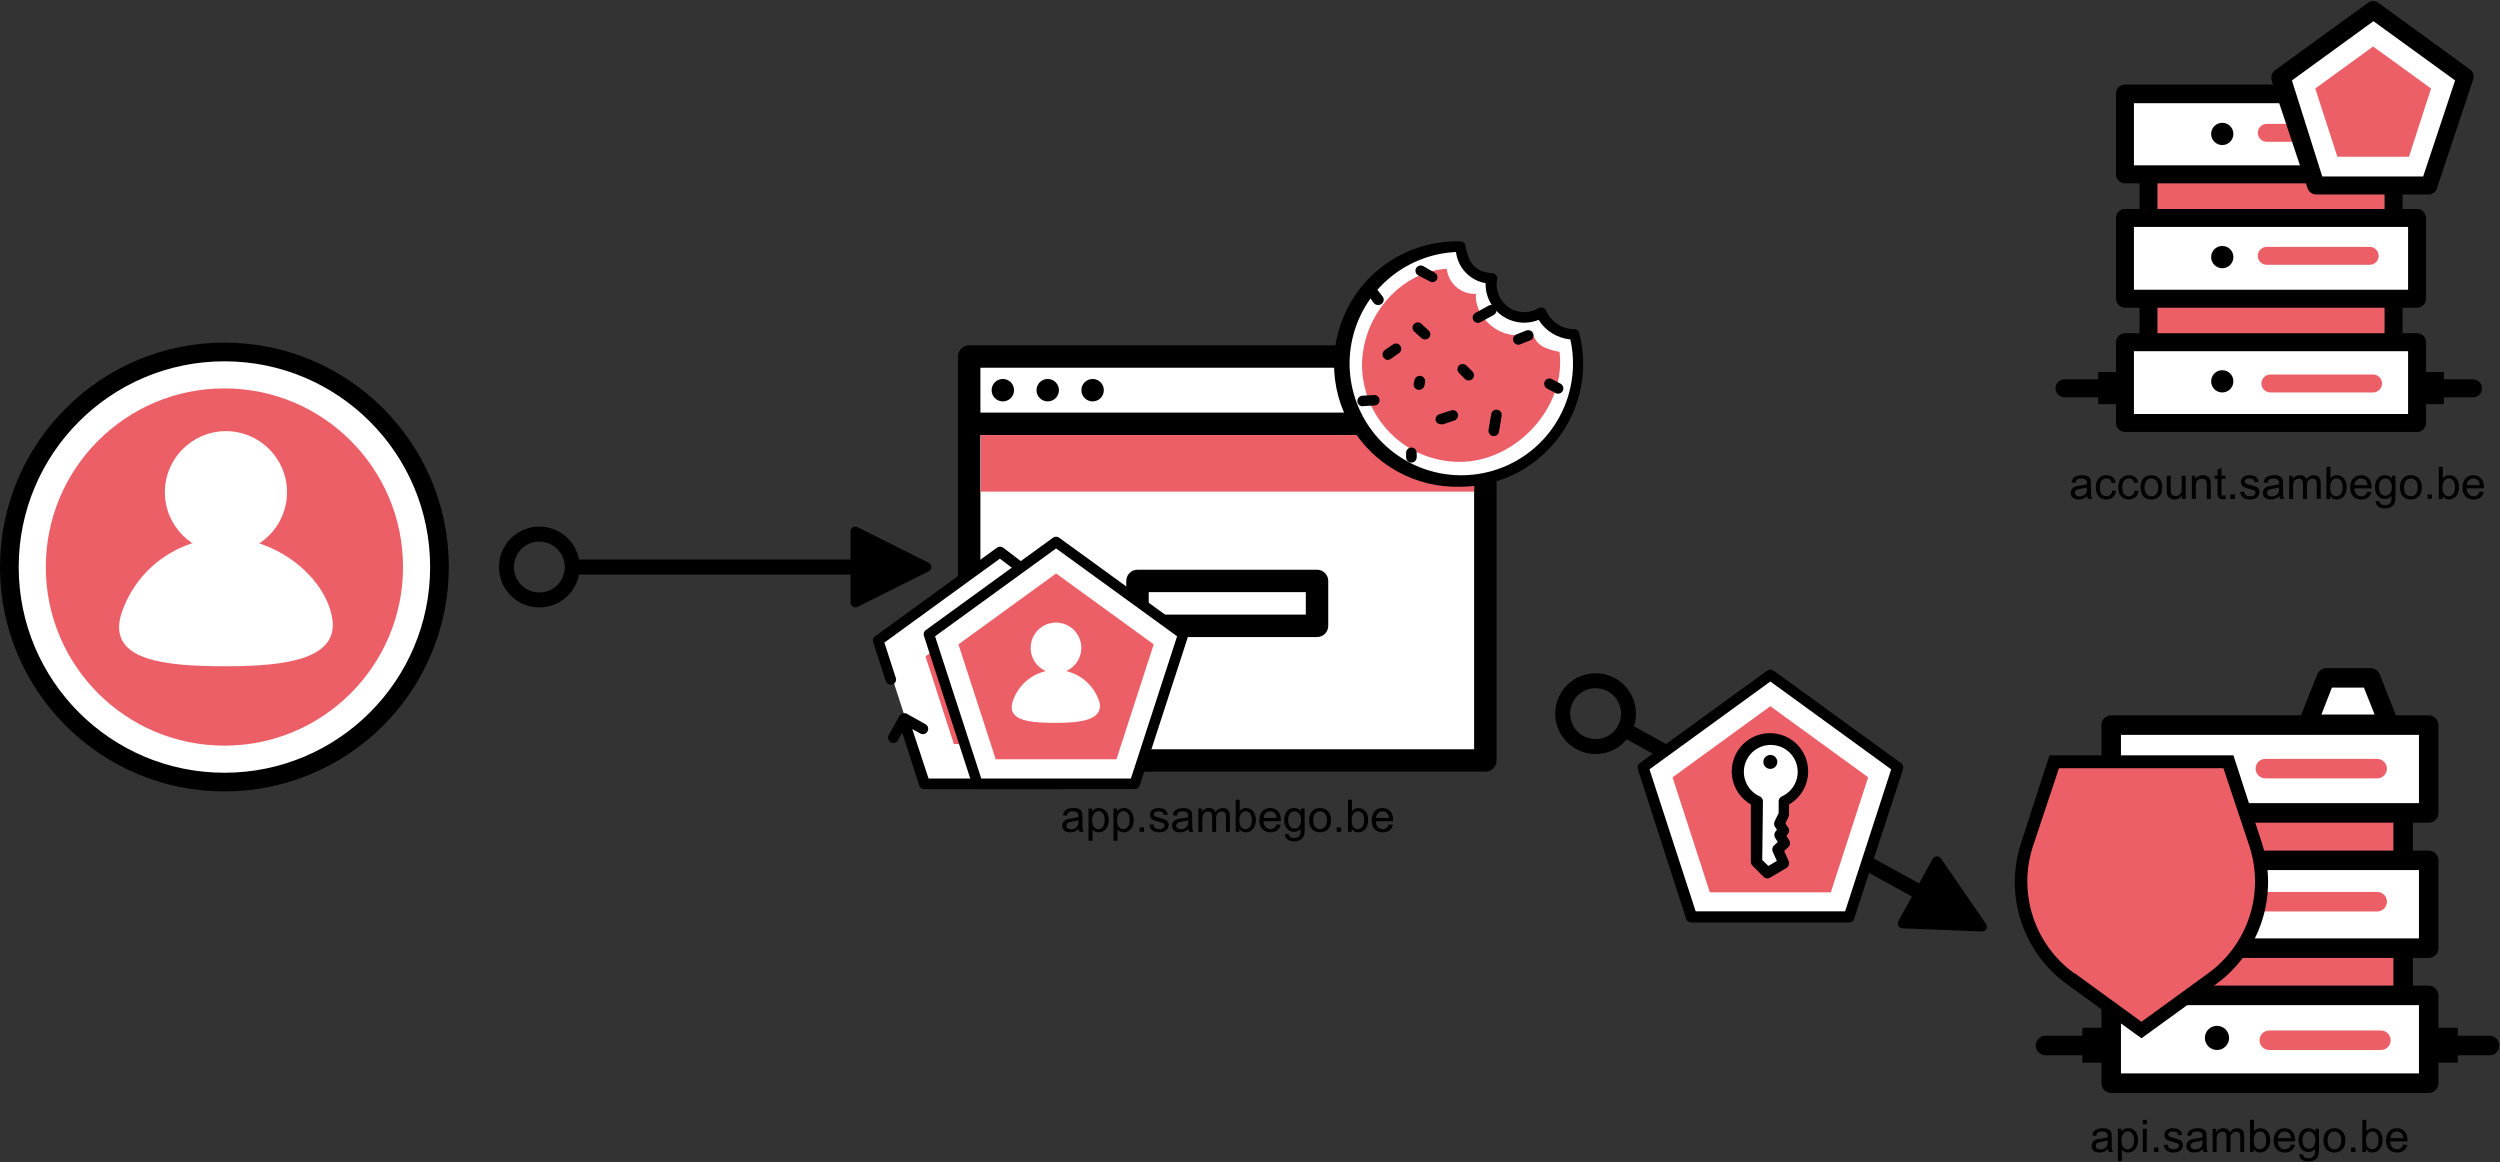 <?xml version="1.0" encoding="UTF-8"?>
<svg width="1671px" height="777px" viewBox="0 0 1671 777" version="1.1" xmlns="http://www.w3.org/2000/svg" xmlns:xlink="http://www.w3.org/1999/xlink">
    <rect x="0" y="0" width="1671" height="777" fill="#333333" stroke="none"/>
    <!-- Generator: Sketch 52.4 (67378) - http://www.bohemiancoding.com/sketch -->
    <title>10</title>
    <desc>Created with Sketch.</desc>
    <g id="Page-1" stroke="none" stroke-width="1" fill="none" fill-rule="evenodd">
        <g id="10">
            <path d="M387.038,374 L568.5,374 L568.5,355.221 C568.5,353.442 569.942,352 571.721,352 C572.221,352 572.714,352.116 573.162,352.34 L620.719,376.119 C622.31,376.914 622.955,378.849 622.159,380.44 C621.848,381.064 621.342,381.569 620.719,381.881 L573.162,405.659 C571.571,406.455 569.636,405.81 568.84,404.219 C568.616,403.771 568.5,403.278 568.5,402.778 L568.5,384 L387.038,384 C384.693,396.523 373.703,406 360.5,406 C345.588,406 333.5,393.912 333.5,379 C333.5,364.088 345.588,352 360.5,352 C373.703,352 384.693,361.477 387.038,374 Z M343.5,379 C343.5,388.389 351.111,396 360.5,396 C369.889,396 377.5,388.389 377.5,379 C377.5,369.611 369.889,362 360.5,362 C351.111,362 343.5,369.611 343.5,379 Z" id="Line" fill="#000000" fill-rule="nonzero"></path>
            <path d="M1092.154,485.433 L1282.751,590.5 L1291.816,574.055 C1292.675,572.497 1294.634,571.93 1296.192,572.789 C1296.63,573.03 1297.006,573.37 1297.29,573.782 L1327.458,617.565 C1328.468,619.03 1328.098,621.036 1326.634,622.045 C1326.06,622.44 1325.373,622.639 1324.677,622.611 L1271.549,620.476 C1269.772,620.405 1268.388,618.906 1268.46,617.128 C1268.48,616.629 1268.616,616.141 1268.858,615.703 L1277.923,599.258 L1087.327,494.19 C1079.228,504.025 1065.028,507.019 1053.465,500.645 C1040.406,493.446 1035.656,477.024 1042.855,463.965 C1050.054,450.906 1066.476,446.156 1079.535,453.355 C1091.097,459.729 1096.147,473.334 1092.154,485.433 Z M1081.688,484.638 C1085.78,476.514 1082.741,466.541 1074.707,462.112 C1066.485,457.58 1056.145,460.571 1051.612,468.793 C1047.08,477.015 1050.071,487.355 1058.293,491.888 C1066.327,496.316 1076.382,493.562 1081.067,485.764 C1081.145,485.567 1081.236,485.372 1081.341,485.181 C1081.447,484.991 1081.562,484.809 1081.688,484.638 Z" id="Line" fill="#000000" fill-rule="nonzero"></path>
            <g id="Authorization-Server" transform="translate(1373, 0)">
                <rect id="Rectangle" fill="#EC5F67" x="63.16" y="99.84" width="163.68" height="145.68"></rect>
                <path d="M226.84,251.52 L63.04,251.52 C59.753,251.456 57.104,248.807 57.04,245.52 L57.04,99.84 C57.04,96.526 59.726,93.84 63.04,93.84 L226.84,93.84 C230.154,93.84 232.84,96.526 232.84,99.84 L232.84,245.52 C232.84,248.834 230.154,251.52 226.84,251.52 Z M69.04,239.52 L220.84,239.52 L220.84,105.84 L69.04,105.84 L69.04,239.52 Z" id="Shape" fill="#000000" fill-rule="nonzero"></path>
                <rect id="Rectangle" fill="#FFFFFF" x="47.32" y="145.68" width="195.24" height="54"></rect>
                <path d="M242.56,205.68 L47.32,205.68 C44.033,205.616 41.384,202.967 41.32,199.68 L41.32,145.68 C41.32,142.366 44.006,139.68 47.32,139.68 L242.56,139.68 C245.874,139.68 248.56,142.366 248.56,145.68 L248.56,199.68 C248.56,202.994 245.874,205.68 242.56,205.68 Z M53.32,193.68 L236.56,193.68 L236.56,151.68 L53.32,151.68 L53.32,193.68 Z" id="Shape" fill="#000000" fill-rule="nonzero"></path>
                <rect id="Rectangle" fill="#FFFFFF" x="47.32" y="62.52" width="195.24" height="54"></rect>
                <path d="M242.56,122.52 L47.32,122.52 C44.006,122.52 41.32,119.834 41.32,116.52 L41.32,62.52 C41.32,59.206 44.006,56.52 47.32,56.52 L242.56,56.52 C245.874,56.52 248.56,59.206 248.56,62.52 L248.56,117 C248.309,120.125 245.695,122.53 242.56,122.52 Z M53.32,110.52 L236.56,110.52 L236.56,69 L53.32,69 L53.32,110.52 Z" id="Shape" fill="#000000" fill-rule="nonzero"></path>
                <rect id="Rectangle" fill="#FFFFFF" x="47.32" y="228.72" width="195.24" height="54"></rect>
                <path d="M242.56,288.72 L47.32,288.72 C44.006,288.72 41.32,286.034 41.32,282.72 L41.32,228.72 C41.384,225.433 44.033,222.784 47.32,222.72 L242.56,222.72 C245.874,222.72 248.56,225.406 248.56,228.72 L248.56,282.72 C248.56,286.034 245.874,288.72 242.56,288.72 Z M53.32,276.72 L236.56,276.72 L236.56,234.72 L53.32,234.72 L53.32,276.72 Z" id="Shape" fill="#000000" fill-rule="nonzero"></path>
                <path d="M41.68,265.56 L6.88,265.56 C3.593,265.496 0.944,262.847 0.88,259.56 C0.88,256.246 3.566,253.56 6.88,253.56 L41.68,253.56 C44.994,253.56 47.68,256.246 47.68,259.56 C47.616,262.847 44.967,265.496 41.68,265.56 Z" id="Path" fill="#000000"></path>
                <path d="M280,265.56 L245.32,265.56 C242.006,265.56 239.32,262.874 239.32,259.56 C239.32,256.246 242.006,253.56 245.32,253.56 L280,253.56 C283.314,253.56 286,256.246 286,259.56 C286,262.874 283.314,265.56 280,265.56 Z" id="Path" fill="#000000"></path>
                <rect id="Rectangle" fill="#000000" x="29.44" y="248.64" width="15.12" height="21.48"></rect>
                <rect id="Rectangle" fill="#000000" x="245.32" y="248.64" width="15.12" height="21.48"></rect>
                <path d="M210.88,177 L142.12,177 C138.806,177 136.12,174.314 136.12,171 C136.12,167.686 138.806,165 142.12,165 L210.88,165 C214.194,165 216.88,167.686 216.88,171 C216.88,174.314 214.194,177 210.88,177 Z" id="Path" fill="#EC5F67"></path>
                <path d="M213.16,262.32 L144.52,262.32 C141.206,262.32 138.52,259.634 138.52,256.32 C138.52,253.006 141.206,250.32 144.52,250.32 L213.16,250.32 C216.474,250.32 219.16,253.006 219.16,256.32 C219.16,259.634 216.474,262.32 213.16,262.32 Z" id="Path" fill="#EC5F67"></path>
                <path d="M210.88,94.8 L142.12,94.8 C138.806,94.8 136.12,92.114 136.12,88.8 C136.12,85.486 138.806,82.8 142.12,82.8 L210.88,82.8 C214.167,82.864 216.816,85.513 216.88,88.8 C216.88,90.391 216.248,91.917 215.123,93.043 C213.997,94.168 212.471,94.8 210.88,94.8 Z" id="Path" fill="#EC5F67"></path>
                <circle id="Oval" fill="#000000" cx="112.36" cy="89.52" r="7.44"></circle>
                <circle id="Oval" fill="#000000" cx="112.36" cy="171.84" r="7.44"></circle>
                <circle id="Oval" fill="#000000" cx="112.36" cy="254.88" r="7.44"></circle>
                <polygon id="Path" fill="#FFFFFF" points="218.2 62.04 167.68 62.04 179.08 33.6 206.8 33.6"></polygon>
                <path d="M218.2,68.04 L167.68,68.04 C165.668,68.042 163.784,67.055 162.64,65.4 C161.743,63.669 161.743,61.611 162.64,59.88 L174.04,31.32 C174.977,29.039 177.214,27.563 179.68,27.6 L206.8,27.6 C209.266,27.563 211.503,29.039 212.44,31.32 L223.72,59.88 C224.682,61.594 224.682,63.686 223.72,65.4 C222.519,67.243 220.389,68.262 218.2,68.04 Z M176.56,56.04 L209.32,56.04 L202.72,39.6 L183.04,39.6 L176.56,56.04 Z" id="Shape" fill="#000000" fill-rule="nonzero"></path>
                <polygon id="Path" fill="#FFFFFF" points="213.16 6.72 151.6 51.48 175.12 123.96 251.32 123.96 274.84 51.48"></polygon>
                <path d="M251.2,129.96 L175.12,129.96 C172.486,129.976 170.15,128.272 169.36,125.76 L145.36,53.76 C144.549,51.075 145.629,48.178 148,46.68 L209.68,1.92 C211.776,0.34 214.664,0.34 216.76,1.92 L278.32,46.68 C280.247,48.338 280.92,51.03 280,53.4 L256,125.4 C255.459,127.745 253.57,129.54 251.2,129.96 Z M179.2,117.96 L246.64,117.96 L268,53.76 L213.4,14.16 L158.92,53.76 L179.2,117.96 Z" id="Shape" fill="#000000" fill-rule="nonzero"></path>
                <polygon id="Path" fill="#EC5F67" points="213.16 31.08 174.52 59.16 189.28 104.76 237.16 104.76 251.92 59.16"></polygon>
            </g>
            <g id="User" transform="translate(0, 229)">
                <circle id="Oval" fill="#FFFFFF" cx="150" cy="150" r="143.878"></circle>
                <path d="M150,300 C67.157,300 1.11022302e-14,232.843 0,150 C-1.11022302e-14,67.157 67.157,2.22044605e-14 150,0 C232.843,-2.22044605e-14 300,67.157 300,150 C300,189.782 284.196,227.936 256.066,256.066 C227.936,284.196 189.782,300 150,300 Z M150,12.5 C74.061,12.5 12.5,74.061 12.5,150 C12.5,225.939 74.061,287.5 150,287.5 C225.939,287.5 287.5,225.939 287.5,150 C287.5,74.061 225.939,12.5 150,12.5 Z" id="Shape" fill="#000000" fill-rule="nonzero"></path>
                <circle id="Oval" fill="#EC5F67" cx="150" cy="150" r="119.388"></circle>
                <circle id="Oval" fill="#FFFFFF" cx="151.02" cy="100" r="40.816"></circle>
                <path d="M80.505,183.312 C89.679,152.006 118.494,130.522 151.186,130.613 C184.778,130.613 217.121,156.401 221.992,183.81 C226.862,211.219 192.146,216.327 151.186,216.327 C110.226,216.327 73.262,212.589 80.505,183.312 Z" id="Path" fill="#FFFFFF"></path>
            </g>
            <g id="Browser" transform="translate(640, 230)">
                <rect id="Rectangle" fill="#FFFFFF" x="7.8" y="8.3" width="345" height="270"></rect>
                <path d="M352.8,285.8 L7.8,285.8 C3.658,285.8 0.3,282.442 0.3,278.3 L0.3,8.3 C0.3,4.158 3.658,0.8 7.8,0.8 L352.8,0.8 C356.942,0.8 360.3,4.158 360.3,8.3 L360.3,278.3 C360.3,282.442 356.942,285.8 352.8,285.8 Z M15.3,270.8 L345.3,270.8 L345.3,15.8 L15.3,15.8 L15.3,270.8 Z" id="Shape" fill="#000000" fill-rule="nonzero"></path>
                <path d="M352.8,60.8 L7.8,60.8 C3.658,60.8 0.3,57.442 0.3,53.3 C0.3,49.158 3.658,45.8 7.8,45.8 L352.8,45.8 C356.942,45.8 360.3,49.158 360.3,53.3 C360.3,57.442 356.942,60.8 352.8,60.8 Z" id="Path" fill="#000000"></path>
                <circle id="Oval" fill="#000000" cx="30.3" cy="30.8" r="7.5"></circle>
                <circle id="Oval" fill="#000000" cx="60.3" cy="30.8" r="7.5"></circle>
                <circle id="Oval" fill="#000000" cx="90.3" cy="30.8" r="7.5"></circle>
                <path d="M240.3,195.8 L120.3,195.8 C116.158,195.8 112.8,192.442 112.8,188.3 L112.8,158.3 C112.8,154.158 116.158,150.8 120.3,150.8 L240.3,150.8 C244.442,150.8 247.8,154.158 247.8,158.3 L247.8,188.3 C247.8,192.442 244.442,195.8 240.3,195.8 Z M127.8,180.8 L232.8,180.8 L232.8,165.8 L127.8,165.8 L127.8,180.8 Z" id="Shape" fill="#000000" fill-rule="nonzero"></path>
                <rect id="Rectangle" fill="#EC5F67" x="15.45" y="60.8" width="329.85" height="37.8"></rect>
            </g>
            <g id="Server" transform="translate(1360, 446)">
                <rect id="Rectangle" fill="#EC5F67" x="68.348" y="79.087" width="177.913" height="158.348"></rect>
                <path d="M246.261,243.826 L68.348,243.826 C64.746,243.826 61.826,240.906 61.826,237.304 L61.826,79.087 C61.826,75.485 64.746,72.565 68.348,72.565 L246.261,72.565 C249.863,72.565 252.783,75.485 252.783,79.087 L252.783,237.565 C252.643,241.065 249.763,243.829 246.261,243.826 Z M74.87,230.783 L239.739,230.783 L239.739,85.609 L74.87,85.609 L74.87,230.783 Z" id="Shape" fill="#000000" fill-rule="nonzero"></path>
                <rect id="Rectangle" fill="#FFFFFF" x="51.13" y="129.043" width="212.217" height="58.696"></rect>
                <path d="M263.348,194.261 L51.13,194.261 C47.558,194.191 44.678,191.312 44.609,187.739 L44.609,129.043 C44.609,125.442 47.529,122.522 51.13,122.522 L263.348,122.522 C266.95,122.522 269.87,125.442 269.87,129.043 L269.87,187.739 C269.87,191.341 266.95,194.261 263.348,194.261 Z M57.652,181.217 L256.826,181.217 L256.826,135.565 L57.652,135.565 L57.652,181.217 Z" id="Shape" fill="#000000" fill-rule="nonzero"></path>
                <rect id="Rectangle" fill="#FFFFFF" x="51.13" y="38.652" width="212.217" height="58.696"></rect>
                <path d="M263.348,103.87 L51.13,103.87 C47.558,103.8 44.678,100.921 44.609,97.348 L44.609,38.652 C44.609,35.05 47.529,32.13 51.13,32.13 L263.348,32.13 C266.95,32.13 269.87,35.05 269.87,38.652 L269.87,97.348 C269.87,100.95 266.95,103.87 263.348,103.87 Z M57.652,90.826 L256.826,90.826 L256.826,45.174 L57.652,45.174 L57.652,90.826 Z" id="Shape" fill="#000000" fill-rule="nonzero"></path>
                <rect id="Rectangle" fill="#FFFFFF" x="51.13" y="219.304" width="212.217" height="58.696"></rect>
                <path d="M263.348,284.522 L51.13,284.522 C47.529,284.522 44.609,281.602 44.609,278 L44.609,219.304 C44.678,215.732 47.558,212.852 51.13,212.783 L263.348,212.783 C266.95,212.783 269.87,215.702 269.87,219.304 L269.87,278 C269.87,281.602 266.95,284.522 263.348,284.522 Z M57.652,271.478 L256.826,271.478 L256.826,225.826 L57.652,225.826 L57.652,271.478 Z" id="Shape" fill="#000000" fill-rule="nonzero"></path>
                <path d="M45,259.348 L7.174,259.348 C3.601,259.278 0.722,256.399 0.652,252.826 C0.652,249.224 3.572,246.304 7.174,246.304 L45,246.304 C48.602,246.304 51.522,249.224 51.522,252.826 C51.452,256.399 48.573,259.278 45,259.348 Z" id="Path" fill="#000000"></path>
                <path d="M304.043,259.348 L266.348,259.348 C262.746,259.348 259.826,256.428 259.826,252.826 C259.826,249.224 262.746,246.304 266.348,246.304 L304.043,246.304 C307.645,246.304 310.565,249.224 310.565,252.826 C310.565,256.428 307.645,259.348 304.043,259.348 Z" id="Path" fill="#000000"></path>
                <rect id="Rectangle" fill="#000000" x="31.826" y="240.957" width="16.435" height="23.348"></rect>
                <rect id="Rectangle" fill="#000000" x="266.348" y="240.957" width="16.435" height="23.348"></rect>
                <path d="M228.913,163.217 L154.174,163.217 C150.572,163.217 147.652,160.298 147.652,156.696 C147.652,153.094 150.572,150.174 154.174,150.174 L228.913,150.174 C232.515,150.174 235.435,153.094 235.435,156.696 C235.435,160.298 232.515,163.217 228.913,163.217 Z" id="Path" fill="#EC5F67"></path>
                <path d="M231.391,255.826 L156.783,255.826 C153.181,255.826 150.261,252.906 150.261,249.304 C150.261,245.702 153.181,242.783 156.783,242.783 L231.391,242.783 C234.993,242.783 237.913,245.702 237.913,249.304 C237.913,252.906 234.993,255.826 231.391,255.826 Z" id="Path" fill="#EC5F67"></path>
                <path d="M228.913,74.261 L154.174,74.261 C150.572,74.261 147.652,71.341 147.652,67.739 C147.652,64.137 150.572,61.217 154.174,61.217 L228.913,61.217 C232.486,61.287 235.365,64.166 235.435,67.739 C235.435,69.469 234.748,71.128 233.525,72.351 C232.302,73.574 230.643,74.261 228.913,74.261 Z" id="Path" fill="#EC5F67"></path>
                <circle id="Oval" fill="#000000" cx="121.826" cy="68" r="8.087"></circle>
                <circle id="Oval" fill="#000000" cx="121.826" cy="157.478" r="8.087"></circle>
                <circle id="Oval" fill="#000000" cx="121.826" cy="247.739" r="8.087"></circle>
                <polygon id="Path" fill="#FFFFFF" points="236.87 38.13 181.957 38.13 194.348 7.217 224.478 7.217"></polygon>
                <path d="M236.87,44.652 L181.957,44.652 C179.77,44.654 177.722,43.581 176.478,41.783 C175.504,39.901 175.504,37.664 176.478,35.783 L188.87,4.739 C189.876,2.232 192.299,0.583 195,0.565 L224.478,0.565 C227.18,0.583 229.602,2.232 230.609,4.739 L242.87,35.783 C243.915,37.646 243.915,39.919 242.87,41.783 C241.564,43.786 239.249,44.894 236.87,44.652 Z M191.609,31.609 L227.217,31.609 L220.043,13.609 L198.652,13.609 L191.609,31.609 Z" id="Shape" fill="#000000" fill-rule="nonzero"></path>
            </g>
            <g id="Auth" transform="translate(1346, 504)">
                <path d="M38.217,150.348 C10.062,129.965 -1.71,93.735 9.087,60.696 L27.087,5.217 L143.696,5.217 L161.696,60.696 C172.406,93.735 160.65,129.915 132.565,150.348 L85.348,184.609 L38.217,150.348 Z" id="Path" fill="#EC5F67"></path>
                <path d="M85.348,190 L35.609,153.913 C5.893,132.406 -6.516,94.16 4.913,59.304 L23.87,0.87 L146.826,0.87 L165.783,59.304 C177.211,94.16 164.802,132.406 135.087,153.913 L85.348,190 Z M40.739,146.522 L85.348,178.957 L129.957,146.522 C156.604,127.222 167.743,92.926 157.522,61.652 L140.13,9.478 L30.217,9.478 L12.826,61.652 C2.605,92.926 13.744,127.222 40.391,146.522 L40.739,146.522 Z" id="Shape" fill="#000000" fill-rule="nonzero"></path>
            </g>
            <path d="M1409.045,768.081 C1408.068,768.911 1407.128,769.497 1406.225,769.839 C1405.322,770.181 1404.353,770.352 1403.317,770.352 C1401.608,770.352 1400.295,769.934 1399.377,769.099 C1398.459,768.264 1398,767.197 1398,765.898 C1398,765.137 1398.173,764.441 1398.52,763.811 C1398.867,763.181 1399.321,762.676 1399.882,762.295 C1400.444,761.914 1401.076,761.626 1401.779,761.431 C1402.297,761.294 1403.078,761.162 1404.123,761.035 C1406.252,760.781 1407.819,760.479 1408.825,760.127 C1408.835,759.766 1408.84,759.536 1408.84,759.438 C1408.84,758.364 1408.591,757.607 1408.093,757.168 C1407.419,756.572 1406.418,756.274 1405.09,756.274 C1403.85,756.274 1402.934,756.492 1402.343,756.926 C1401.752,757.361 1401.315,758.13 1401.032,759.233 L1398.454,758.882 C1398.688,757.778 1399.074,756.887 1399.611,756.208 C1400.148,755.53 1400.925,755.007 1401.94,754.641 C1402.956,754.275 1404.133,754.092 1405.471,754.092 C1406.799,754.092 1407.878,754.248 1408.708,754.561 C1409.538,754.873 1410.148,755.266 1410.539,755.74 C1410.93,756.213 1411.203,756.812 1411.359,757.534 C1411.447,757.983 1411.491,758.794 1411.491,759.966 L1411.491,763.481 C1411.491,765.933 1411.547,767.483 1411.66,768.132 C1411.772,768.782 1411.994,769.404 1412.326,770 L1409.572,770 C1409.299,769.453 1409.123,768.813 1409.045,768.081 Z M1408.825,762.192 C1407.868,762.583 1406.433,762.915 1404.519,763.188 C1403.435,763.345 1402.668,763.521 1402.219,763.716 C1401.77,763.911 1401.423,764.197 1401.179,764.573 C1400.935,764.949 1400.812,765.366 1400.812,765.825 C1400.812,766.528 1401.079,767.114 1401.611,767.583 C1402.143,768.052 1402.922,768.286 1403.947,768.286 C1404.963,768.286 1405.866,768.064 1406.657,767.62 C1407.448,767.175 1408.029,766.567 1408.4,765.796 C1408.684,765.2 1408.825,764.321 1408.825,763.159 L1408.825,762.192 Z M1415.578,775.962 L1415.578,754.443 L1417.98,754.443 L1417.98,756.465 C1418.547,755.674 1419.187,755.081 1419.899,754.685 C1420.612,754.29 1421.477,754.092 1422.492,754.092 C1423.82,754.092 1424.992,754.434 1426.008,755.117 C1427.023,755.801 1427.79,756.765 1428.308,758.01 C1428.825,759.255 1429.084,760.62 1429.084,762.104 C1429.084,763.696 1428.798,765.129 1428.227,766.404 C1427.656,767.678 1426.826,768.655 1425.737,769.333 C1424.648,770.012 1423.503,770.352 1422.302,770.352 C1421.423,770.352 1420.634,770.166 1419.936,769.795 C1419.238,769.424 1418.664,768.955 1418.215,768.389 L1418.215,775.962 L1415.578,775.962 Z M1417.966,762.31 C1417.966,764.312 1418.371,765.791 1419.182,766.748 C1419.992,767.705 1420.974,768.184 1422.126,768.184 C1423.298,768.184 1424.301,767.688 1425.136,766.697 C1425.971,765.706 1426.389,764.17 1426.389,762.09 C1426.389,760.107 1425.981,758.623 1425.166,757.637 C1424.35,756.65 1423.376,756.157 1422.243,756.157 C1421.12,756.157 1420.126,756.682 1419.262,757.732 C1418.398,758.782 1417.966,760.308 1417.966,762.31 Z M1432.277,751.558 L1432.277,748.525 L1434.914,748.525 L1434.914,751.558 L1432.277,751.558 Z M1432.277,770 L1432.277,754.443 L1434.914,754.443 L1434.914,770 L1432.277,770 Z M1439.675,770 L1439.675,766.997 L1442.678,766.997 L1442.678,770 L1439.675,770 Z M1446.208,765.356 L1448.815,764.946 C1448.962,765.991 1449.37,766.792 1450.039,767.349 C1450.708,767.905 1451.643,768.184 1452.844,768.184 C1454.055,768.184 1454.953,767.937 1455.539,767.444 C1456.125,766.951 1456.418,766.372 1456.418,765.708 C1456.418,765.112 1456.159,764.644 1455.642,764.302 C1455.28,764.067 1454.382,763.77 1452.946,763.408 C1451.013,762.92 1449.672,762.498 1448.925,762.141 C1448.178,761.785 1447.612,761.292 1447.226,760.662 C1446.84,760.032 1446.647,759.336 1446.647,758.574 C1446.647,757.881 1446.806,757.239 1447.124,756.648 C1447.441,756.057 1447.873,755.566 1448.42,755.176 C1448.83,754.873 1449.389,754.617 1450.097,754.407 C1450.805,754.197 1451.564,754.092 1452.375,754.092 C1453.596,754.092 1454.667,754.268 1455.59,754.619 C1456.513,754.971 1457.194,755.447 1457.634,756.047 C1458.073,756.648 1458.376,757.451 1458.542,758.457 L1455.964,758.809 C1455.847,758.008 1455.507,757.383 1454.946,756.934 C1454.384,756.484 1453.591,756.26 1452.565,756.26 C1451.354,756.26 1450.49,756.46 1449.973,756.86 C1449.455,757.261 1449.196,757.729 1449.196,758.267 C1449.196,758.608 1449.304,758.916 1449.519,759.189 C1449.733,759.473 1450.07,759.707 1450.529,759.893 C1450.793,759.99 1451.569,760.215 1452.858,760.566 C1454.724,761.064 1456.025,761.472 1456.762,761.79 C1457.5,762.107 1458.078,762.568 1458.498,763.174 C1458.918,763.779 1459.128,764.531 1459.128,765.43 C1459.128,766.309 1458.872,767.136 1458.359,767.913 C1457.846,768.689 1457.106,769.29 1456.14,769.714 C1455.173,770.139 1454.079,770.352 1452.858,770.352 C1450.837,770.352 1449.296,769.932 1448.237,769.092 C1447.177,768.252 1446.501,767.007 1446.208,765.356 Z M1472.414,768.081 C1471.438,768.911 1470.498,769.497 1469.594,769.839 C1468.691,770.181 1467.722,770.352 1466.687,770.352 C1464.978,770.352 1463.664,769.934 1462.746,769.099 C1461.828,768.264 1461.369,767.197 1461.369,765.898 C1461.369,765.137 1461.542,764.441 1461.889,763.811 C1462.236,763.181 1462.69,762.676 1463.251,762.295 C1463.813,761.914 1464.445,761.626 1465.148,761.431 C1465.666,761.294 1466.447,761.162 1467.492,761.035 C1469.621,760.781 1471.188,760.479 1472.194,760.127 C1472.204,759.766 1472.209,759.536 1472.209,759.438 C1472.209,758.364 1471.96,757.607 1471.462,757.168 C1470.788,756.572 1469.787,756.274 1468.459,756.274 C1467.219,756.274 1466.303,756.492 1465.712,756.926 C1465.122,757.361 1464.685,758.13 1464.401,759.233 L1461.823,758.882 C1462.058,757.778 1462.443,756.887 1462.98,756.208 C1463.518,755.53 1464.294,755.007 1465.31,754.641 C1466.325,754.275 1467.502,754.092 1468.84,754.092 C1470.168,754.092 1471.247,754.248 1472.077,754.561 C1472.907,754.873 1473.518,755.266 1473.908,755.74 C1474.299,756.213 1474.572,756.812 1474.729,757.534 C1474.816,757.983 1474.86,758.794 1474.86,759.966 L1474.86,763.481 C1474.86,765.933 1474.917,767.483 1475.029,768.132 C1475.141,768.782 1475.363,769.404 1475.695,770 L1472.941,770 C1472.668,769.453 1472.492,768.813 1472.414,768.081 Z M1472.194,762.192 C1471.237,762.583 1469.802,762.915 1467.888,763.188 C1466.804,763.345 1466.037,763.521 1465.588,763.716 C1465.139,763.911 1464.792,764.197 1464.548,764.573 C1464.304,764.949 1464.182,765.366 1464.182,765.825 C1464.182,766.528 1464.448,767.114 1464.98,767.583 C1465.512,768.052 1466.291,768.286 1467.316,768.286 C1468.332,768.286 1469.235,768.064 1470.026,767.62 C1470.817,767.175 1471.398,766.567 1471.77,765.796 C1472.053,765.2 1472.194,764.321 1472.194,763.159 L1472.194,762.192 Z M1478.947,770 L1478.947,754.443 L1481.306,754.443 L1481.306,756.626 C1481.794,755.864 1482.443,755.251 1483.254,754.788 C1484.064,754.324 1484.987,754.092 1486.022,754.092 C1487.175,754.092 1488.12,754.331 1488.857,754.81 C1489.594,755.288 1490.114,755.957 1490.417,756.816 C1491.647,755 1493.249,754.092 1495.222,754.092 C1496.765,754.092 1497.951,754.519 1498.781,755.374 C1499.611,756.228 1500.026,757.544 1500.026,759.321 L1500.026,770 L1497.404,770 L1497.404,760.2 C1497.404,759.146 1497.319,758.386 1497.148,757.922 C1496.977,757.458 1496.667,757.085 1496.218,756.802 C1495.769,756.519 1495.241,756.377 1494.636,756.377 C1493.542,756.377 1492.634,756.741 1491.911,757.468 C1491.188,758.196 1490.827,759.36 1490.827,760.962 L1490.827,770 L1488.19,770 L1488.19,759.893 C1488.19,758.721 1487.976,757.842 1487.546,757.256 C1487.116,756.67 1486.413,756.377 1485.437,756.377 C1484.694,756.377 1484.008,756.572 1483.378,756.963 C1482.749,757.354 1482.292,757.925 1482.009,758.677 C1481.726,759.429 1481.584,760.513 1481.584,761.929 L1481.584,770 L1478.947,770 Z M1506.369,770 L1503.923,770 L1503.923,748.525 L1506.56,748.525 L1506.56,756.187 C1507.673,754.79 1509.094,754.092 1510.822,754.092 C1511.779,754.092 1512.685,754.285 1513.54,754.67 C1514.394,755.056 1515.097,755.598 1515.649,756.296 C1516.201,756.995 1516.633,757.837 1516.945,758.823 C1517.258,759.81 1517.414,760.864 1517.414,761.987 C1517.414,764.653 1516.755,766.714 1515.437,768.169 C1514.118,769.624 1512.536,770.352 1510.69,770.352 C1508.854,770.352 1507.414,769.585 1506.369,768.052 L1506.369,770 Z M1506.34,762.104 C1506.34,763.97 1506.594,765.317 1507.102,766.147 C1507.932,767.505 1509.055,768.184 1510.471,768.184 C1511.623,768.184 1512.619,767.683 1513.459,766.682 C1514.299,765.681 1514.719,764.189 1514.719,762.207 C1514.719,760.176 1514.316,758.677 1513.51,757.71 C1512.705,756.743 1511.73,756.26 1510.588,756.26 C1509.436,756.26 1508.439,756.76 1507.6,757.761 C1506.76,758.762 1506.34,760.21 1506.34,762.104 Z M1531.271,764.99 L1533.996,765.327 C1533.566,766.919 1532.771,768.154 1531.608,769.033 C1530.446,769.912 1528.962,770.352 1527.155,770.352 C1524.88,770.352 1523.076,769.651 1521.743,768.25 C1520.41,766.848 1519.743,764.883 1519.743,762.354 C1519.743,759.736 1520.417,757.705 1521.765,756.26 C1523.112,754.814 1524.86,754.092 1527.009,754.092 C1529.089,754.092 1530.788,754.8 1532.106,756.216 C1533.425,757.632 1534.084,759.624 1534.084,762.192 C1534.084,762.349 1534.079,762.583 1534.069,762.896 L1522.468,762.896 C1522.565,764.605 1523.049,765.913 1523.918,766.821 C1524.787,767.729 1525.871,768.184 1527.17,768.184 C1528.137,768.184 1528.962,767.93 1529.646,767.422 C1530.329,766.914 1530.871,766.104 1531.271,764.99 Z M1522.614,760.728 L1531.301,760.728 C1531.184,759.419 1530.852,758.438 1530.305,757.783 C1529.465,756.768 1528.376,756.26 1527.038,756.26 C1525.827,756.26 1524.809,756.665 1523.984,757.476 C1523.159,758.286 1522.702,759.37 1522.614,760.728 Z M1536.823,771.289 L1539.387,771.67 C1539.494,772.461 1539.792,773.037 1540.28,773.398 C1540.935,773.887 1541.828,774.131 1542.961,774.131 C1544.182,774.131 1545.124,773.887 1545.788,773.398 C1546.452,772.91 1546.901,772.227 1547.136,771.348 C1547.272,770.811 1547.336,769.683 1547.326,767.964 C1546.174,769.321 1544.738,770 1543.02,770 C1540.881,770 1539.226,769.229 1538.054,767.686 C1536.882,766.143 1536.296,764.292 1536.296,762.134 C1536.296,760.649 1536.564,759.28 1537.102,758.025 C1537.639,756.77 1538.417,755.801 1539.438,755.117 C1540.458,754.434 1541.657,754.092 1543.034,754.092 C1544.87,754.092 1546.384,754.834 1547.575,756.318 L1547.575,754.443 L1550.007,754.443 L1550.007,767.891 C1550.007,770.313 1549.76,772.029 1549.267,773.04 C1548.774,774.05 1547.993,774.849 1546.923,775.435 C1545.854,776.021 1544.538,776.313 1542.976,776.313 C1541.12,776.313 1539.621,775.896 1538.479,775.061 C1537.336,774.226 1536.784,772.969 1536.823,771.289 Z M1539.006,761.943 C1539.006,763.984 1539.411,765.474 1540.222,766.411 C1541.032,767.349 1542.048,767.817 1543.269,767.817 C1544.479,767.817 1545.495,767.351 1546.315,766.418 C1547.136,765.486 1547.546,764.023 1547.546,762.031 C1547.546,760.127 1547.124,758.691 1546.279,757.725 C1545.434,756.758 1544.416,756.274 1543.225,756.274 C1542.053,756.274 1541.057,756.75 1540.236,757.703 C1539.416,758.655 1539.006,760.068 1539.006,761.943 Z M1553.01,762.222 C1553.01,759.341 1553.811,757.207 1555.412,755.82 C1556.75,754.668 1558.381,754.092 1560.305,754.092 C1562.443,754.092 1564.191,754.792 1565.549,756.194 C1566.906,757.595 1567.585,759.531 1567.585,762.002 C1567.585,764.004 1567.285,765.579 1566.684,766.726 C1566.083,767.874 1565.209,768.765 1564.062,769.399 C1562.915,770.034 1561.662,770.352 1560.305,770.352 C1558.127,770.352 1556.367,769.653 1555.024,768.257 C1553.681,766.86 1553.01,764.849 1553.01,762.222 Z M1555.72,762.222 C1555.72,764.214 1556.154,765.706 1557.023,766.697 C1557.893,767.688 1558.986,768.184 1560.305,768.184 C1561.613,768.184 1562.702,767.686 1563.571,766.689 C1564.44,765.693 1564.875,764.175 1564.875,762.134 C1564.875,760.21 1564.438,758.752 1563.564,757.761 C1562.69,756.77 1561.604,756.274 1560.305,756.274 C1558.986,756.274 1557.893,756.768 1557.023,757.754 C1556.154,758.74 1555.72,760.229 1555.72,762.222 Z M1571.423,770 L1571.423,766.997 L1574.426,766.997 L1574.426,770 L1571.423,770 Z M1581.442,770 L1578.996,770 L1578.996,748.525 L1581.633,748.525 L1581.633,756.187 C1582.746,754.79 1584.167,754.092 1585.896,754.092 C1586.853,754.092 1587.758,754.285 1588.613,754.67 C1589.467,755.056 1590.17,755.598 1590.722,756.296 C1591.274,756.995 1591.706,757.837 1592.019,758.823 C1592.331,759.81 1592.487,760.864 1592.487,761.987 C1592.487,764.653 1591.828,766.714 1590.51,768.169 C1589.191,769.624 1587.609,770.352 1585.764,770.352 C1583.928,770.352 1582.487,769.585 1581.442,768.052 L1581.442,770 Z M1581.413,762.104 C1581.413,763.97 1581.667,765.317 1582.175,766.147 C1583.005,767.505 1584.128,768.184 1585.544,768.184 C1586.696,768.184 1587.692,767.683 1588.532,766.682 C1589.372,765.681 1589.792,764.189 1589.792,762.207 C1589.792,760.176 1589.389,758.677 1588.583,757.71 C1587.778,756.743 1586.804,756.26 1585.661,756.26 C1584.509,756.26 1583.513,756.76 1582.673,757.761 C1581.833,758.762 1581.413,760.21 1581.413,762.104 Z M1606.345,764.99 L1609.069,765.327 C1608.64,766.919 1607.844,768.154 1606.682,769.033 C1605.52,769.912 1604.035,770.352 1602.229,770.352 C1599.953,770.352 1598.149,769.651 1596.816,768.25 C1595.483,766.848 1594.816,764.883 1594.816,762.354 C1594.816,759.736 1595.49,757.705 1596.838,756.26 C1598.186,754.814 1599.934,754.092 1602.082,754.092 C1604.162,754.092 1605.861,754.8 1607.18,756.216 C1608.498,757.632 1609.157,759.624 1609.157,762.192 C1609.157,762.349 1609.152,762.583 1609.143,762.896 L1597.541,762.896 C1597.639,764.605 1598.122,765.913 1598.991,766.821 C1599.86,767.729 1600.944,768.184 1602.243,768.184 C1603.21,768.184 1604.035,767.93 1604.719,767.422 C1605.402,766.914 1605.944,766.104 1606.345,764.99 Z M1597.688,760.728 L1606.374,760.728 C1606.257,759.419 1605.925,758.438 1605.378,757.783 C1604.538,756.768 1603.449,756.26 1602.111,756.26 C1600.9,756.26 1599.882,756.665 1599.057,757.476 C1598.232,758.286 1597.775,759.37 1597.688,760.728 Z" id="api.sambego.be" fill="#000000" fill-rule="nonzero"></path>
            <path d="M721.045,554.081 C720.068,554.911 719.128,555.497 718.225,555.839 C717.322,556.181 716.353,556.352 715.317,556.352 C713.608,556.352 712.295,555.934 711.377,555.099 C710.459,554.264 710,553.197 710,551.898 C710,551.137 710.173,550.441 710.52,549.811 C710.867,549.181 711.321,548.676 711.882,548.295 C712.444,547.914 713.076,547.626 713.779,547.431 C714.297,547.294 715.078,547.162 716.123,547.035 C718.252,546.781 719.819,546.479 720.825,546.127 C720.835,545.766 720.84,545.536 720.84,545.438 C720.84,544.364 720.591,543.607 720.093,543.168 C719.419,542.572 718.418,542.274 717.09,542.274 C715.85,542.274 714.934,542.492 714.343,542.926 C713.752,543.361 713.315,544.13 713.032,545.233 L710.454,544.882 C710.688,543.778 711.074,542.887 711.611,542.208 C712.148,541.53 712.925,541.007 713.94,540.641 C714.956,540.275 716.133,540.092 717.471,540.092 C718.799,540.092 719.878,540.248 720.708,540.561 C721.538,540.873 722.148,541.266 722.539,541.74 C722.93,542.213 723.203,542.812 723.359,543.534 C723.447,543.983 723.491,544.794 723.491,545.966 L723.491,549.481 C723.491,551.933 723.547,553.483 723.66,554.132 C723.772,554.782 723.994,555.404 724.326,556 L721.572,556 C721.299,555.453 721.123,554.813 721.045,554.081 Z M720.825,548.192 C719.868,548.583 718.433,548.915 716.519,549.188 C715.435,549.345 714.668,549.521 714.219,549.716 C713.77,549.911 713.423,550.197 713.179,550.573 C712.935,550.949 712.812,551.366 712.812,551.825 C712.812,552.528 713.079,553.114 713.611,553.583 C714.143,554.052 714.922,554.286 715.947,554.286 C716.963,554.286 717.866,554.064 718.657,553.62 C719.448,553.175 720.029,552.567 720.4,551.796 C720.684,551.2 720.825,550.321 720.825,549.159 L720.825,548.192 Z M727.578,561.962 L727.578,540.443 L729.98,540.443 L729.98,542.465 C730.547,541.674 731.187,541.081 731.899,540.685 C732.612,540.29 733.477,540.092 734.492,540.092 C735.82,540.092 736.992,540.434 738.008,541.117 C739.023,541.801 739.79,542.765 740.308,544.01 C740.825,545.255 741.084,546.62 741.084,548.104 C741.084,549.696 740.798,551.129 740.227,552.404 C739.656,553.678 738.826,554.655 737.737,555.333 C736.648,556.012 735.503,556.352 734.302,556.352 C733.423,556.352 732.634,556.166 731.936,555.795 C731.238,555.424 730.664,554.955 730.215,554.389 L730.215,561.962 L727.578,561.962 Z M729.966,548.31 C729.966,550.312 730.371,551.791 731.182,552.748 C731.992,553.705 732.974,554.184 734.126,554.184 C735.298,554.184 736.301,553.688 737.136,552.697 C737.971,551.706 738.389,550.17 738.389,548.09 C738.389,546.107 737.981,544.623 737.166,543.637 C736.35,542.65 735.376,542.157 734.243,542.157 C733.12,542.157 732.126,542.682 731.262,543.732 C730.398,544.782 729.966,546.308 729.966,548.31 Z M744.263,561.962 L744.263,540.443 L746.665,540.443 L746.665,542.465 C747.231,541.674 747.871,541.081 748.584,540.685 C749.297,540.29 750.161,540.092 751.177,540.092 C752.505,540.092 753.677,540.434 754.692,541.117 C755.708,541.801 756.475,542.765 756.992,544.01 C757.51,545.255 757.769,546.62 757.769,548.104 C757.769,549.696 757.483,551.129 756.912,552.404 C756.34,553.678 755.51,554.655 754.421,555.333 C753.333,556.012 752.188,556.352 750.986,556.352 C750.107,556.352 749.319,556.166 748.621,555.795 C747.922,555.424 747.349,554.955 746.899,554.389 L746.899,561.962 L744.263,561.962 Z M746.65,548.31 C746.65,550.312 747.056,551.791 747.866,552.748 C748.677,553.705 749.658,554.184 750.811,554.184 C751.982,554.184 752.986,553.688 753.821,552.697 C754.656,551.706 755.073,550.17 755.073,548.09 C755.073,546.107 754.666,544.623 753.85,543.637 C753.035,542.65 752.061,542.157 750.928,542.157 C749.805,542.157 748.811,542.682 747.947,543.732 C747.083,544.782 746.65,546.308 746.65,548.31 Z M761.694,556 L761.694,552.997 L764.697,552.997 L764.697,556 L761.694,556 Z M768.228,551.356 L770.835,550.946 C770.981,551.991 771.389,552.792 772.058,553.349 C772.727,553.905 773.662,554.184 774.863,554.184 C776.074,554.184 776.973,553.937 777.559,553.444 C778.145,552.951 778.438,552.372 778.438,551.708 C778.438,551.112 778.179,550.644 777.661,550.302 C777.3,550.067 776.401,549.77 774.966,549.408 C773.032,548.92 771.692,548.498 770.945,548.141 C770.198,547.785 769.631,547.292 769.246,546.662 C768.86,546.032 768.667,545.336 768.667,544.574 C768.667,543.881 768.826,543.239 769.143,542.648 C769.46,542.057 769.893,541.566 770.439,541.176 C770.85,540.873 771.409,540.617 772.117,540.407 C772.825,540.197 773.584,540.092 774.395,540.092 C775.615,540.092 776.687,540.268 777.61,540.619 C778.533,540.971 779.214,541.447 779.653,542.047 C780.093,542.648 780.396,543.451 780.562,544.457 L777.983,544.809 C777.866,544.008 777.527,543.383 776.965,542.934 C776.404,542.484 775.61,542.26 774.585,542.26 C773.374,542.26 772.51,542.46 771.992,542.86 C771.475,543.261 771.216,543.729 771.216,544.267 C771.216,544.608 771.323,544.916 771.538,545.189 C771.753,545.473 772.09,545.707 772.549,545.893 C772.813,545.99 773.589,546.215 774.878,546.566 C776.743,547.064 778.044,547.472 778.782,547.79 C779.519,548.107 780.098,548.568 780.518,549.174 C780.938,549.779 781.147,550.531 781.147,551.43 C781.147,552.309 780.891,553.136 780.378,553.913 C779.866,554.689 779.126,555.29 778.159,555.714 C777.192,556.139 776.099,556.352 774.878,556.352 C772.856,556.352 771.316,555.932 770.256,555.092 C769.197,554.252 768.521,553.007 768.228,551.356 Z M794.434,554.081 C793.457,554.911 792.517,555.497 791.614,555.839 C790.71,556.181 789.741,556.352 788.706,556.352 C786.997,556.352 785.684,555.934 784.766,555.099 C783.848,554.264 783.389,553.197 783.389,551.898 C783.389,551.137 783.562,550.441 783.909,549.811 C784.255,549.181 784.709,548.676 785.271,548.295 C785.833,547.914 786.465,547.626 787.168,547.431 C787.686,547.294 788.467,547.162 789.512,547.035 C791.641,546.781 793.208,546.479 794.214,546.127 C794.224,545.766 794.229,545.536 794.229,545.438 C794.229,544.364 793.979,543.607 793.481,543.168 C792.808,542.572 791.807,542.274 790.479,542.274 C789.238,542.274 788.323,542.492 787.732,542.926 C787.141,543.361 786.704,544.13 786.421,545.233 L783.843,544.882 C784.077,543.778 784.463,542.887 785,542.208 C785.537,541.53 786.313,541.007 787.329,540.641 C788.345,540.275 789.521,540.092 790.859,540.092 C792.188,540.092 793.267,540.248 794.097,540.561 C794.927,540.873 795.537,541.266 795.928,541.74 C796.318,542.213 796.592,542.812 796.748,543.534 C796.836,543.983 796.88,544.794 796.88,545.966 L796.88,549.481 C796.88,551.933 796.936,553.483 797.048,554.132 C797.161,554.782 797.383,555.404 797.715,556 L794.961,556 C794.687,555.453 794.512,554.813 794.434,554.081 Z M794.214,548.192 C793.257,548.583 791.821,548.915 789.907,549.188 C788.823,549.345 788.057,549.521 787.607,549.716 C787.158,549.911 786.812,550.197 786.567,550.573 C786.323,550.949 786.201,551.366 786.201,551.825 C786.201,552.528 786.467,553.114 787,553.583 C787.532,554.052 788.311,554.286 789.336,554.286 C790.352,554.286 791.255,554.064 792.046,553.62 C792.837,553.175 793.418,552.567 793.789,551.796 C794.072,551.2 794.214,550.321 794.214,549.159 L794.214,548.192 Z M800.967,556 L800.967,540.443 L803.325,540.443 L803.325,542.626 C803.813,541.864 804.463,541.251 805.273,540.788 C806.084,540.324 807.007,540.092 808.042,540.092 C809.194,540.092 810.139,540.331 810.876,540.81 C811.614,541.288 812.134,541.957 812.437,542.816 C813.667,541 815.269,540.092 817.241,540.092 C818.784,540.092 819.971,540.519 820.801,541.374 C821.631,542.228 822.046,543.544 822.046,545.321 L822.046,556 L819.424,556 L819.424,546.2 C819.424,545.146 819.338,544.386 819.167,543.922 C818.997,543.458 818.687,543.085 818.237,542.802 C817.788,542.519 817.261,542.377 816.655,542.377 C815.562,542.377 814.653,542.741 813.931,543.468 C813.208,544.196 812.847,545.36 812.847,546.962 L812.847,556 L810.21,556 L810.21,545.893 C810.21,544.721 809.995,543.842 809.565,543.256 C809.136,542.67 808.433,542.377 807.456,542.377 C806.714,542.377 806.028,542.572 805.398,542.963 C804.768,543.354 804.312,543.925 804.028,544.677 C803.745,545.429 803.604,546.513 803.604,547.929 L803.604,556 L800.967,556 Z M828.389,556 L825.942,556 L825.942,534.525 L828.579,534.525 L828.579,542.187 C829.692,540.79 831.113,540.092 832.842,540.092 C833.799,540.092 834.705,540.285 835.559,540.67 C836.414,541.056 837.117,541.598 837.668,542.296 C838.22,542.995 838.652,543.837 838.965,544.823 C839.277,545.81 839.434,546.864 839.434,547.987 C839.434,550.653 838.774,552.714 837.456,554.169 C836.138,555.624 834.556,556.352 832.71,556.352 C830.874,556.352 829.434,555.585 828.389,554.052 L828.389,556 Z M828.359,548.104 C828.359,549.97 828.613,551.317 829.121,552.147 C829.951,553.505 831.074,554.184 832.49,554.184 C833.643,554.184 834.639,553.683 835.479,552.682 C836.318,551.681 836.738,550.189 836.738,548.207 C836.738,546.176 836.335,544.677 835.53,543.71 C834.724,542.743 833.75,542.26 832.607,542.26 C831.455,542.26 830.459,542.76 829.619,543.761 C828.779,544.762 828.359,546.21 828.359,548.104 Z M853.291,550.99 L856.016,551.327 C855.586,552.919 854.79,554.154 853.628,555.033 C852.466,555.912 850.981,556.352 849.175,556.352 C846.899,556.352 845.095,555.651 843.762,554.25 C842.429,552.848 841.763,550.883 841.763,548.354 C841.763,545.736 842.437,543.705 843.784,542.26 C845.132,540.814 846.88,540.092 849.028,540.092 C851.108,540.092 852.808,540.8 854.126,542.216 C855.444,543.632 856.104,545.624 856.104,548.192 C856.104,548.349 856.099,548.583 856.089,548.896 L844.487,548.896 C844.585,550.605 845.068,551.913 845.938,552.821 C846.807,553.729 847.891,554.184 849.189,554.184 C850.156,554.184 850.981,553.93 851.665,553.422 C852.349,552.914 852.891,552.104 853.291,550.99 Z M844.634,546.728 L853.32,546.728 C853.203,545.419 852.871,544.438 852.324,543.783 C851.484,542.768 850.396,542.26 849.058,542.26 C847.847,542.26 846.829,542.665 846.003,543.476 C845.178,544.286 844.722,545.37 844.634,546.728 Z M858.843,557.289 L861.406,557.67 C861.514,558.461 861.812,559.037 862.3,559.398 C862.954,559.887 863.848,560.131 864.98,560.131 C866.201,560.131 867.144,559.887 867.808,559.398 C868.472,558.91 868.921,558.227 869.155,557.348 C869.292,556.811 869.355,555.683 869.346,553.964 C868.193,555.321 866.758,556 865.039,556 C862.9,556 861.245,555.229 860.073,553.686 C858.901,552.143 858.315,550.292 858.315,548.134 C858.315,546.649 858.584,545.28 859.121,544.025 C859.658,542.77 860.437,541.801 861.458,541.117 C862.478,540.434 863.677,540.092 865.054,540.092 C866.89,540.092 868.403,540.834 869.595,542.318 L869.595,540.443 L872.026,540.443 L872.026,553.891 C872.026,556.313 871.78,558.029 871.287,559.04 C870.793,560.05 870.012,560.849 868.943,561.435 C867.874,562.021 866.558,562.313 864.995,562.313 C863.14,562.313 861.641,561.896 860.498,561.061 C859.355,560.226 858.804,558.969 858.843,557.289 Z M861.025,547.943 C861.025,549.984 861.431,551.474 862.241,552.411 C863.052,553.349 864.067,553.817 865.288,553.817 C866.499,553.817 867.515,553.351 868.335,552.418 C869.155,551.486 869.565,550.023 869.565,548.031 C869.565,546.127 869.143,544.691 868.298,543.725 C867.454,542.758 866.436,542.274 865.244,542.274 C864.072,542.274 863.076,542.75 862.256,543.703 C861.436,544.655 861.025,546.068 861.025,547.943 Z M875.029,548.222 C875.029,545.341 875.83,543.207 877.432,541.82 C878.77,540.668 880.4,540.092 882.324,540.092 C884.463,540.092 886.211,540.792 887.568,542.194 C888.926,543.595 889.604,545.531 889.604,548.002 C889.604,550.004 889.304,551.579 888.704,552.726 C888.103,553.874 887.229,554.765 886.082,555.399 C884.934,556.034 883.682,556.352 882.324,556.352 C880.146,556.352 878.386,555.653 877.043,554.257 C875.701,552.86 875.029,550.849 875.029,548.222 Z M877.739,548.222 C877.739,550.214 878.174,551.706 879.043,552.697 C879.912,553.688 881.006,554.184 882.324,554.184 C883.633,554.184 884.722,553.686 885.591,552.689 C886.46,551.693 886.895,550.175 886.895,548.134 C886.895,546.21 886.458,544.752 885.583,543.761 C884.709,542.77 883.623,542.274 882.324,542.274 C881.006,542.274 879.912,542.768 879.043,543.754 C878.174,544.74 877.739,546.229 877.739,548.222 Z M893.442,556 L893.442,552.997 L896.445,552.997 L896.445,556 L893.442,556 Z M903.462,556 L901.016,556 L901.016,534.525 L903.652,534.525 L903.652,542.187 C904.766,540.79 906.187,540.092 907.915,540.092 C908.872,540.092 909.778,540.285 910.632,540.67 C911.487,541.056 912.19,541.598 912.742,542.296 C913.293,542.995 913.726,543.837 914.038,544.823 C914.351,545.81 914.507,546.864 914.507,547.987 C914.507,550.653 913.848,552.714 912.529,554.169 C911.211,555.624 909.629,556.352 907.783,556.352 C905.947,556.352 904.507,555.585 903.462,554.052 L903.462,556 Z M903.433,548.104 C903.433,549.97 903.687,551.317 904.194,552.147 C905.024,553.505 906.147,554.184 907.563,554.184 C908.716,554.184 909.712,553.683 910.552,552.682 C911.392,551.681 911.812,550.189 911.812,548.207 C911.812,546.176 911.409,544.677 910.603,543.71 C909.797,542.743 908.823,542.26 907.681,542.26 C906.528,542.26 905.532,542.76 904.692,543.761 C903.853,544.762 903.433,546.21 903.433,548.104 Z M928.364,550.99 L931.089,551.327 C930.659,552.919 929.863,554.154 928.701,555.033 C927.539,555.912 926.055,556.352 924.248,556.352 C921.973,556.352 920.168,555.651 918.835,554.25 C917.502,552.848 916.836,550.883 916.836,548.354 C916.836,545.736 917.51,543.705 918.857,542.26 C920.205,540.814 921.953,540.092 924.102,540.092 C926.182,540.092 927.881,540.8 929.199,542.216 C930.518,543.632 931.177,545.624 931.177,548.192 C931.177,548.349 931.172,548.583 931.162,548.896 L919.561,548.896 C919.658,550.605 920.142,551.913 921.011,552.821 C921.88,553.729 922.964,554.184 924.263,554.184 C925.229,554.184 926.055,553.93 926.738,553.422 C927.422,552.914 927.964,552.104 928.364,550.99 Z M919.707,546.728 L928.394,546.728 C928.276,545.419 927.944,544.438 927.397,543.783 C926.558,542.768 925.469,542.26 924.131,542.26 C922.92,542.26 921.902,542.665 921.077,543.476 C920.251,544.286 919.795,545.37 919.707,546.728 Z" id="app.sambego.be" fill="#000000" fill-rule="nonzero"></path>
            <path d="M1395.129,331.606 C1394.152,332.437 1393.212,333.022 1392.309,333.364 C1391.406,333.706 1390.437,333.877 1389.401,333.877 C1387.692,333.877 1386.379,333.459 1385.461,332.625 C1384.543,331.79 1384.084,330.723 1384.084,329.424 C1384.084,328.662 1384.257,327.966 1384.604,327.336 C1384.951,326.707 1385.405,326.201 1385.966,325.82 C1386.528,325.439 1387.16,325.151 1387.863,324.956 C1388.381,324.819 1389.162,324.688 1390.207,324.561 C1392.336,324.307 1393.903,324.004 1394.909,323.652 C1394.919,323.291 1394.924,323.062 1394.924,322.964 C1394.924,321.89 1394.675,321.133 1394.177,320.693 C1393.503,320.098 1392.502,319.8 1391.174,319.8 C1389.934,319.8 1389.018,320.017 1388.427,320.452 C1387.836,320.886 1387.399,321.655 1387.116,322.759 L1384.538,322.407 C1384.772,321.304 1385.158,320.413 1385.695,319.734 C1386.232,319.055 1387.009,318.533 1388.024,318.167 C1389.04,317.8 1390.217,317.617 1391.555,317.617 C1392.883,317.617 1393.962,317.773 1394.792,318.086 C1395.622,318.398 1396.232,318.792 1396.623,319.265 C1397.014,319.739 1397.287,320.337 1397.443,321.06 C1397.531,321.509 1397.575,322.319 1397.575,323.491 L1397.575,327.007 C1397.575,329.458 1397.631,331.008 1397.744,331.658 C1397.856,332.307 1398.078,332.93 1398.41,333.525 L1395.656,333.525 C1395.383,332.979 1395.207,332.339 1395.129,331.606 Z M1394.909,325.718 C1393.952,326.108 1392.517,326.44 1390.603,326.714 C1389.519,326.87 1388.752,327.046 1388.303,327.241 C1387.854,327.437 1387.507,327.722 1387.263,328.098 C1387.019,328.474 1386.896,328.892 1386.896,329.351 C1386.896,330.054 1387.163,330.64 1387.695,331.108 C1388.227,331.577 1389.006,331.812 1390.031,331.812 C1391.047,331.812 1391.95,331.589 1392.741,331.145 C1393.532,330.701 1394.113,330.093 1394.484,329.321 C1394.768,328.726 1394.909,327.847 1394.909,326.685 L1394.909,325.718 Z M1411.813,327.827 L1414.406,328.164 C1414.123,329.951 1413.398,331.35 1412.231,332.361 C1411.064,333.372 1409.631,333.877 1407.932,333.877 C1405.803,333.877 1404.091,333.181 1402.797,331.79 C1401.503,330.398 1400.856,328.403 1400.856,325.806 C1400.856,324.126 1401.135,322.656 1401.691,321.396 C1402.248,320.137 1403.095,319.192 1404.233,318.562 C1405.371,317.932 1406.608,317.617 1407.946,317.617 C1409.636,317.617 1411.018,318.044 1412.092,318.899 C1413.166,319.753 1413.854,320.967 1414.157,322.539 L1411.594,322.935 C1411.35,321.89 1410.917,321.104 1410.297,320.576 C1409.677,320.049 1408.928,319.785 1408.049,319.785 C1406.721,319.785 1405.642,320.261 1404.812,321.213 C1403.981,322.166 1403.566,323.672 1403.566,325.732 C1403.566,327.822 1403.967,329.341 1404.768,330.288 C1405.568,331.235 1406.613,331.709 1407.902,331.709 C1408.938,331.709 1409.802,331.392 1410.495,330.757 C1411.188,330.122 1411.628,329.146 1411.813,327.827 Z M1426.813,327.827 L1429.406,328.164 C1429.123,329.951 1428.398,331.35 1427.231,332.361 C1426.064,333.372 1424.631,333.877 1422.932,333.877 C1420.803,333.877 1419.091,333.181 1417.797,331.79 C1416.503,330.398 1415.856,328.403 1415.856,325.806 C1415.856,324.126 1416.135,322.656 1416.691,321.396 C1417.248,320.137 1418.095,319.192 1419.233,318.562 C1420.371,317.932 1421.608,317.617 1422.946,317.617 C1424.636,317.617 1426.018,318.044 1427.092,318.899 C1428.166,319.753 1428.854,320.967 1429.157,322.539 L1426.594,322.935 C1426.35,321.89 1425.917,321.104 1425.297,320.576 C1424.677,320.049 1423.928,319.785 1423.049,319.785 C1421.721,319.785 1420.642,320.261 1419.812,321.213 C1418.981,322.166 1418.566,323.672 1418.566,325.732 C1418.566,327.822 1418.967,329.341 1419.768,330.288 C1420.568,331.235 1421.613,331.709 1422.902,331.709 C1423.938,331.709 1424.802,331.392 1425.495,330.757 C1426.188,330.122 1426.628,329.146 1426.813,327.827 Z M1430.681,325.747 C1430.681,322.866 1431.481,320.732 1433.083,319.346 C1434.421,318.193 1436.052,317.617 1437.976,317.617 C1440.114,317.617 1441.862,318.318 1443.22,319.719 C1444.577,321.121 1445.256,323.057 1445.256,325.527 C1445.256,327.529 1444.956,329.104 1444.355,330.251 C1443.754,331.399 1442.88,332.29 1441.733,332.925 C1440.585,333.56 1439.333,333.877 1437.976,333.877 C1435.798,333.877 1434.038,333.179 1432.695,331.782 C1431.352,330.386 1430.681,328.374 1430.681,325.747 Z M1433.391,325.747 C1433.391,327.739 1433.825,329.231 1434.694,330.222 C1435.563,331.213 1436.657,331.709 1437.976,331.709 C1439.284,331.709 1440.373,331.211 1441.242,330.215 C1442.111,329.219 1442.546,327.7 1442.546,325.659 C1442.546,323.735 1442.109,322.278 1441.235,321.287 C1440.361,320.295 1439.274,319.8 1437.976,319.8 C1436.657,319.8 1435.563,320.293 1434.694,321.279 C1433.825,322.266 1433.391,323.755 1433.391,325.747 Z M1458.542,333.525 L1458.542,331.24 C1457.331,332.998 1455.686,333.877 1453.605,333.877 C1452.688,333.877 1451.831,333.701 1451.035,333.35 C1450.239,332.998 1449.648,332.556 1449.262,332.024 C1448.876,331.492 1448.605,330.84 1448.449,330.068 C1448.342,329.551 1448.288,328.73 1448.288,327.607 L1448.288,317.969 L1450.925,317.969 L1450.925,326.597 C1450.925,327.974 1450.979,328.901 1451.086,329.38 C1451.252,330.073 1451.604,330.618 1452.141,331.013 C1452.678,331.409 1453.342,331.606 1454.133,331.606 C1454.924,331.606 1455.666,331.404 1456.359,330.999 C1457.053,330.593 1457.543,330.042 1457.832,329.343 C1458.12,328.645 1458.264,327.632 1458.264,326.304 L1458.264,317.969 L1460.9,317.969 L1460.9,333.525 L1458.542,333.525 Z M1465.031,333.525 L1465.031,317.969 L1467.404,317.969 L1467.404,320.181 C1468.547,318.472 1470.197,317.617 1472.355,317.617 C1473.293,317.617 1474.155,317.786 1474.941,318.123 C1475.727,318.459 1476.315,318.901 1476.706,319.448 C1477.097,319.995 1477.37,320.645 1477.526,321.396 C1477.624,321.885 1477.673,322.739 1477.673,323.96 L1477.673,333.525 L1475.036,333.525 L1475.036,324.062 C1475.036,322.988 1474.934,322.185 1474.729,321.653 C1474.523,321.121 1474.16,320.696 1473.637,320.378 C1473.115,320.061 1472.502,319.902 1471.799,319.902 C1470.676,319.902 1469.707,320.259 1468.891,320.972 C1468.076,321.685 1467.668,323.037 1467.668,325.029 L1467.668,333.525 L1465.031,333.525 Z M1487.473,331.167 L1487.854,333.496 C1487.111,333.652 1486.447,333.73 1485.861,333.73 C1484.904,333.73 1484.162,333.579 1483.635,333.276 C1483.107,332.974 1482.736,332.576 1482.521,332.083 C1482.307,331.589 1482.199,330.552 1482.199,328.97 L1482.199,320.02 L1480.266,320.02 L1480.266,317.969 L1482.199,317.969 L1482.199,314.116 L1484.821,312.534 L1484.821,317.969 L1487.473,317.969 L1487.473,320.02 L1484.821,320.02 L1484.821,329.116 C1484.821,329.868 1484.868,330.352 1484.96,330.566 C1485.053,330.781 1485.205,330.952 1485.415,331.079 C1485.625,331.206 1485.925,331.27 1486.315,331.27 C1486.608,331.27 1486.994,331.235 1487.473,331.167 Z M1490.798,333.525 L1490.798,330.522 L1493.801,330.522 L1493.801,333.525 L1490.798,333.525 Z M1497.331,328.882 L1499.938,328.472 C1500.085,329.517 1500.493,330.317 1501.162,330.874 C1501.831,331.431 1502.766,331.709 1503.967,331.709 C1505.178,331.709 1506.076,331.462 1506.662,330.969 C1507.248,330.476 1507.541,329.897 1507.541,329.233 C1507.541,328.638 1507.282,328.169 1506.765,327.827 C1506.403,327.593 1505.505,327.295 1504.069,326.934 C1502.136,326.445 1500.795,326.023 1500.048,325.667 C1499.301,325.31 1498.735,324.817 1498.349,324.187 C1497.963,323.557 1497.771,322.861 1497.771,322.1 C1497.771,321.406 1497.929,320.764 1498.247,320.173 C1498.564,319.583 1498.996,319.092 1499.543,318.701 C1499.953,318.398 1500.512,318.142 1501.22,317.932 C1501.928,317.722 1502.688,317.617 1503.498,317.617 C1504.719,317.617 1505.791,317.793 1506.713,318.145 C1507.636,318.496 1508.317,318.972 1508.757,319.573 C1509.196,320.173 1509.499,320.977 1509.665,321.982 L1507.087,322.334 C1506.97,321.533 1506.63,320.908 1506.069,320.459 C1505.507,320.01 1504.714,319.785 1503.688,319.785 C1502.478,319.785 1501.613,319.985 1501.096,320.386 C1500.578,320.786 1500.319,321.255 1500.319,321.792 C1500.319,322.134 1500.427,322.441 1500.642,322.715 C1500.856,322.998 1501.193,323.232 1501.652,323.418 C1501.916,323.516 1502.692,323.74 1503.981,324.092 C1505.847,324.59 1507.148,324.998 1507.885,325.315 C1508.623,325.632 1509.201,326.094 1509.621,326.699 C1510.041,327.305 1510.251,328.057 1510.251,328.955 C1510.251,329.834 1509.995,330.662 1509.482,331.438 C1508.969,332.214 1508.229,332.815 1507.263,333.24 C1506.296,333.665 1505.202,333.877 1503.981,333.877 C1501.96,333.877 1500.419,333.457 1499.36,332.617 C1498.3,331.777 1497.624,330.532 1497.331,328.882 Z M1523.537,331.606 C1522.561,332.437 1521.621,333.022 1520.717,333.364 C1519.814,333.706 1518.845,333.877 1517.81,333.877 C1516.101,333.877 1514.787,333.459 1513.869,332.625 C1512.951,331.79 1512.492,330.723 1512.492,329.424 C1512.492,328.662 1512.666,327.966 1513.012,327.336 C1513.359,326.707 1513.813,326.201 1514.375,325.82 C1514.936,325.439 1515.568,325.151 1516.271,324.956 C1516.789,324.819 1517.57,324.688 1518.615,324.561 C1520.744,324.307 1522.312,324.004 1523.317,323.652 C1523.327,323.291 1523.332,323.062 1523.332,322.964 C1523.332,321.89 1523.083,321.133 1522.585,320.693 C1521.911,320.098 1520.91,319.8 1519.582,319.8 C1518.342,319.8 1517.426,320.017 1516.835,320.452 C1516.245,320.886 1515.808,321.655 1515.524,322.759 L1512.946,322.407 C1513.181,321.304 1513.566,320.413 1514.104,319.734 C1514.641,319.055 1515.417,318.533 1516.433,318.167 C1517.448,317.8 1518.625,317.617 1519.963,317.617 C1521.291,317.617 1522.37,317.773 1523.2,318.086 C1524.03,318.398 1524.641,318.792 1525.031,319.265 C1525.422,319.739 1525.695,320.337 1525.852,321.06 C1525.939,321.509 1525.983,322.319 1525.983,323.491 L1525.983,327.007 C1525.983,329.458 1526.04,331.008 1526.152,331.658 C1526.264,332.307 1526.486,332.93 1526.818,333.525 L1524.064,333.525 C1523.791,332.979 1523.615,332.339 1523.537,331.606 Z M1523.317,325.718 C1522.36,326.108 1520.925,326.44 1519.011,326.714 C1517.927,326.87 1517.16,327.046 1516.711,327.241 C1516.262,327.437 1515.915,327.722 1515.671,328.098 C1515.427,328.474 1515.305,328.892 1515.305,329.351 C1515.305,330.054 1515.571,330.64 1516.103,331.108 C1516.635,331.577 1517.414,331.812 1518.439,331.812 C1519.455,331.812 1520.358,331.589 1521.149,331.145 C1521.94,330.701 1522.521,330.093 1522.893,329.321 C1523.176,328.726 1523.317,327.847 1523.317,326.685 L1523.317,325.718 Z M1530.07,333.525 L1530.07,317.969 L1532.429,317.969 L1532.429,320.151 C1532.917,319.39 1533.566,318.777 1534.377,318.313 C1535.188,317.849 1536.11,317.617 1537.146,317.617 C1538.298,317.617 1539.243,317.856 1539.98,318.335 C1540.717,318.813 1541.237,319.482 1541.54,320.342 C1542.771,318.525 1544.372,317.617 1546.345,317.617 C1547.888,317.617 1549.074,318.044 1549.904,318.899 C1550.734,319.753 1551.149,321.069 1551.149,322.847 L1551.149,333.525 L1548.527,333.525 L1548.527,323.726 C1548.527,322.671 1548.442,321.912 1548.271,321.448 C1548.1,320.984 1547.79,320.61 1547.341,320.327 C1546.892,320.044 1546.364,319.902 1545.759,319.902 C1544.665,319.902 1543.757,320.266 1543.034,320.994 C1542.312,321.721 1541.95,322.886 1541.95,324.487 L1541.95,333.525 L1539.313,333.525 L1539.313,323.418 C1539.313,322.246 1539.099,321.367 1538.669,320.781 C1538.239,320.195 1537.536,319.902 1536.56,319.902 C1535.817,319.902 1535.131,320.098 1534.501,320.488 C1533.872,320.879 1533.415,321.45 1533.132,322.202 C1532.849,322.954 1532.707,324.038 1532.707,325.454 L1532.707,333.525 L1530.07,333.525 Z M1557.492,333.525 L1555.046,333.525 L1555.046,312.051 L1557.683,312.051 L1557.683,319.712 C1558.796,318.315 1560.217,317.617 1561.945,317.617 C1562.902,317.617 1563.808,317.81 1564.663,318.196 C1565.517,318.582 1566.22,319.124 1566.772,319.822 C1567.324,320.52 1567.756,321.362 1568.068,322.349 C1568.381,323.335 1568.537,324.39 1568.537,325.513 C1568.537,328.179 1567.878,330.239 1566.56,331.694 C1565.241,333.149 1563.659,333.877 1561.813,333.877 C1559.978,333.877 1558.537,333.11 1557.492,331.577 L1557.492,333.525 Z M1557.463,325.63 C1557.463,327.495 1557.717,328.843 1558.225,329.673 C1559.055,331.03 1560.178,331.709 1561.594,331.709 C1562.746,331.709 1563.742,331.209 1564.582,330.208 C1565.422,329.207 1565.842,327.715 1565.842,325.732 C1565.842,323.701 1565.439,322.202 1564.633,321.235 C1563.828,320.269 1562.854,319.785 1561.711,319.785 C1560.559,319.785 1559.562,320.286 1558.723,321.287 C1557.883,322.288 1557.463,323.735 1557.463,325.63 Z M1582.395,328.516 L1585.119,328.853 C1584.689,330.444 1583.894,331.68 1582.731,332.559 C1581.569,333.438 1580.085,333.877 1578.278,333.877 C1576.003,333.877 1574.199,333.176 1572.866,331.775 C1571.533,330.374 1570.866,328.408 1570.866,325.879 C1570.866,323.262 1571.54,321.23 1572.888,319.785 C1574.235,318.34 1575.983,317.617 1578.132,317.617 C1580.212,317.617 1581.911,318.325 1583.229,319.741 C1584.548,321.157 1585.207,323.149 1585.207,325.718 C1585.207,325.874 1585.202,326.108 1585.192,326.421 L1573.591,326.421 C1573.688,328.13 1574.172,329.438 1575.041,330.347 C1575.91,331.255 1576.994,331.709 1578.293,331.709 C1579.26,331.709 1580.085,331.455 1580.769,330.947 C1581.452,330.439 1581.994,329.629 1582.395,328.516 Z M1573.737,324.253 L1582.424,324.253 C1582.307,322.944 1581.975,321.963 1581.428,321.309 C1580.588,320.293 1579.499,319.785 1578.161,319.785 C1576.95,319.785 1575.932,320.19 1575.107,321.001 C1574.282,321.812 1573.825,322.896 1573.737,324.253 Z M1587.946,334.814 L1590.51,335.195 C1590.617,335.986 1590.915,336.562 1591.403,336.924 C1592.058,337.412 1592.951,337.656 1594.084,337.656 C1595.305,337.656 1596.247,337.412 1596.911,336.924 C1597.575,336.436 1598.024,335.752 1598.259,334.873 C1598.396,334.336 1598.459,333.208 1598.449,331.489 C1597.297,332.847 1595.861,333.525 1594.143,333.525 C1592.004,333.525 1590.349,332.754 1589.177,331.211 C1588.005,329.668 1587.419,327.817 1587.419,325.659 C1587.419,324.175 1587.688,322.805 1588.225,321.55 C1588.762,320.295 1589.541,319.326 1590.561,318.643 C1591.582,317.959 1592.78,317.617 1594.157,317.617 C1595.993,317.617 1597.507,318.359 1598.698,319.844 L1598.698,317.969 L1601.13,317.969 L1601.13,331.416 C1601.13,333.838 1600.883,335.554 1600.39,336.565 C1599.897,337.576 1599.116,338.374 1598.046,338.96 C1596.977,339.546 1595.661,339.839 1594.099,339.839 C1592.243,339.839 1590.744,339.421 1589.602,338.586 C1588.459,337.751 1587.907,336.494 1587.946,334.814 Z M1590.129,325.469 C1590.129,327.51 1590.534,328.999 1591.345,329.937 C1592.155,330.874 1593.171,331.343 1594.392,331.343 C1595.603,331.343 1596.618,330.876 1597.438,329.944 C1598.259,329.011 1598.669,327.549 1598.669,325.557 C1598.669,323.652 1598.247,322.217 1597.402,321.25 C1596.557,320.283 1595.539,319.8 1594.348,319.8 C1593.176,319.8 1592.18,320.276 1591.359,321.228 C1590.539,322.18 1590.129,323.594 1590.129,325.469 Z M1604.133,325.747 C1604.133,322.866 1604.934,320.732 1606.535,319.346 C1607.873,318.193 1609.504,317.617 1611.428,317.617 C1613.566,317.617 1615.314,318.318 1616.672,319.719 C1618.029,321.121 1618.708,323.057 1618.708,325.527 C1618.708,327.529 1618.408,329.104 1617.807,330.251 C1617.207,331.399 1616.333,332.29 1615.185,332.925 C1614.038,333.56 1612.785,333.877 1611.428,333.877 C1609.25,333.877 1607.49,333.179 1606.147,331.782 C1604.804,330.386 1604.133,328.374 1604.133,325.747 Z M1606.843,325.747 C1606.843,327.739 1607.277,329.231 1608.146,330.222 C1609.016,331.213 1610.109,331.709 1611.428,331.709 C1612.736,331.709 1613.825,331.211 1614.694,330.215 C1615.563,329.219 1615.998,327.7 1615.998,325.659 C1615.998,323.735 1615.561,322.278 1614.687,321.287 C1613.813,320.295 1612.727,319.8 1611.428,319.8 C1610.109,319.8 1609.016,320.293 1608.146,321.279 C1607.277,322.266 1606.843,323.755 1606.843,325.747 Z M1622.546,333.525 L1622.546,330.522 L1625.549,330.522 L1625.549,333.525 L1622.546,333.525 Z M1632.565,333.525 L1630.119,333.525 L1630.119,312.051 L1632.756,312.051 L1632.756,319.712 C1633.869,318.315 1635.29,317.617 1637.019,317.617 C1637.976,317.617 1638.881,317.81 1639.736,318.196 C1640.59,318.582 1641.293,319.124 1641.845,319.822 C1642.397,320.52 1642.829,321.362 1643.142,322.349 C1643.454,323.335 1643.61,324.39 1643.61,325.513 C1643.61,328.179 1642.951,330.239 1641.633,331.694 C1640.314,333.149 1638.732,333.877 1636.887,333.877 C1635.051,333.877 1633.61,333.11 1632.565,331.577 L1632.565,333.525 Z M1632.536,325.63 C1632.536,327.495 1632.79,328.843 1633.298,329.673 C1634.128,331.03 1635.251,331.709 1636.667,331.709 C1637.819,331.709 1638.815,331.209 1639.655,330.208 C1640.495,329.207 1640.915,327.715 1640.915,325.732 C1640.915,323.701 1640.512,322.202 1639.707,321.235 C1638.901,320.269 1637.927,319.785 1636.784,319.785 C1635.632,319.785 1634.636,320.286 1633.796,321.287 C1632.956,322.288 1632.536,323.735 1632.536,325.63 Z M1657.468,328.516 L1660.192,328.853 C1659.763,330.444 1658.967,331.68 1657.805,332.559 C1656.643,333.438 1655.158,333.877 1653.352,333.877 C1651.076,333.877 1649.272,333.176 1647.939,331.775 C1646.606,330.374 1645.939,328.408 1645.939,325.879 C1645.939,323.262 1646.613,321.23 1647.961,319.785 C1649.309,318.34 1651.057,317.617 1653.205,317.617 C1655.285,317.617 1656.984,318.325 1658.303,319.741 C1659.621,321.157 1660.28,323.149 1660.28,325.718 C1660.28,325.874 1660.275,326.108 1660.266,326.421 L1648.664,326.421 C1648.762,328.13 1649.245,329.438 1650.114,330.347 C1650.983,331.255 1652.067,331.709 1653.366,331.709 C1654.333,331.709 1655.158,331.455 1655.842,330.947 C1656.525,330.439 1657.067,329.629 1657.468,328.516 Z M1648.811,324.253 L1657.497,324.253 C1657.38,322.944 1657.048,321.963 1656.501,321.309 C1655.661,320.293 1654.572,319.785 1653.234,319.785 C1652.023,319.785 1651.005,320.19 1650.18,321.001 C1649.355,321.812 1648.898,322.896 1648.811,324.253 Z" id="account.sambego.be" fill="#000000" fill-rule="nonzero"></path>
            <g id="Refresh-Token" transform="translate(583, 365)">
                <polygon id="Path" fill="#FFFFFF" points="85.392 5.987 5.562 64 36.021 157.854 134.762 157.854 165.292 64"></polygon>
                <path d="M143.758,137.667 L142.696,137.667 C141.792,137.392 141.04,136.76 140.612,135.918 C140.184,135.076 140.118,134.096 140.429,133.204 L162.671,64.567 L132.354,42.538 C131.329,41.791 130.78,40.554 130.915,39.293 C131.049,38.033 131.845,36.939 133.004,36.425 C134.163,35.91 135.508,36.053 136.533,36.8 L168.975,60.388 C170.185,61.283 170.696,62.846 170.25,64.283 L147.158,135.117 C146.718,136.628 145.332,137.667 143.758,137.667 Z" id="Path" fill="#000000"></path>
                <path d="M126.758,162.458 L35.029,162.458 C33.397,162.565 31.904,161.541 31.417,159.979 L18.1,118.612 C17.495,116.754 18.509,114.757 20.367,114.15 C21.259,113.839 22.239,113.905 23.081,114.333 C23.923,114.761 24.554,115.513 24.829,116.417 L37.65,155.375 L126.758,155.375 C128.714,155.375 130.3,156.961 130.3,158.917 C130.262,160.857 128.699,162.421 126.758,162.458 Z" id="Path" fill="#000000"></path>
                <path d="M12.363,92.688 C10.834,92.666 9.492,91.667 9.033,90.208 L0.604,64.213 C0.085,62.775 0.61,61.169 1.879,60.317 L83.338,1.1 C84.597,0.156 86.328,0.156 87.588,1.1 L111.246,19.163 C112.785,20.382 113.096,22.594 111.954,24.192 C110.759,25.733 108.542,26.018 106.996,24.829 L85.321,8.396 L8.113,64.496 L15.762,88.083 C16.367,89.941 15.353,91.938 13.496,92.546 C13.13,92.661 12.746,92.709 12.363,92.688 Z" id="Path" fill="#000000"></path>
                <polygon id="Path" fill="#EC5F67" points="85.392 37.508 35.596 73.704 54.579 132.354 116.204 132.354 135.258 73.704"></polygon>
                <path d="M144.042,139.933 C142.831,139.89 141.718,139.255 141.067,138.233 L133.346,126.121 C132.413,124.485 132.923,122.405 134.507,121.387 C136.091,120.368 138.195,120.768 139.296,122.296 L145.175,131.504 L154.312,125.625 C155.981,124.625 158.142,125.126 159.2,126.758 C160.253,128.402 159.778,130.588 158.137,131.646 L145.954,139.367 C145.384,139.735 144.72,139.932 144.042,139.933 Z" id="Path" fill="#000000"></path>
                <path d="M96.583,28.654 C94.627,28.811 92.915,27.352 92.758,25.396 C92.602,23.44 94.061,21.727 96.017,21.571 L106.713,19.871 L105.013,9.175 C104.753,7.232 106.061,5.426 107.987,5.067 C109.915,4.81 111.699,6.125 112.025,8.042 L114.292,22.208 C114.548,24.135 113.233,25.92 111.317,26.246 L97.15,28.512 L96.583,28.654 Z" id="Path" fill="#000000"></path>
                <path d="M14.133,131.575 C13.541,131.569 12.959,131.424 12.433,131.15 C10.74,130.189 10.114,128.058 11.017,126.333 L18.1,113.654 C18.565,112.837 19.326,112.229 20.225,111.954 C21.089,111.607 22.053,111.607 22.917,111.954 L35.525,119.037 C36.368,119.472 36.996,120.233 37.264,121.143 C37.531,122.053 37.415,123.032 36.942,123.854 C36.506,124.678 35.758,125.292 34.866,125.558 C33.973,125.824 33.011,125.721 32.196,125.271 L22.633,120.1 L17.25,129.662 C16.646,130.828 15.446,131.565 14.133,131.575 Z" id="Path" fill="#000000"></path>
            </g>
            <g id="Access-Token" transform="translate(1094, 447)">
                <polygon id="Path" fill="#FFFFFF" points="89.294 3.924 4.146 65.823 36.651 165.928 141.938 165.928 174.443 65.823"></polygon>
                <path d="M141.938,169.556 L36.651,169.556 C34.872,169.673 33.271,168.48 32.875,166.742 L0.666,66.934 C0.28,65.499 0.808,63.973 1.999,63.084 L87.147,1.259 C88.44,0.284 90.223,0.284 91.516,1.259 L176.664,63.084 C177.922,64.058 178.452,65.705 177.997,67.23 L145.418,166.742 C145.095,168.4 143.627,169.587 141.938,169.556 Z M39.39,162.152 L139.273,162.152 L170.074,67.23 L89.294,8.515 L8.515,67.23 L39.39,162.152 Z" id="Shape" fill="#000000" fill-rule="nonzero"></path>
                <polygon id="Path" fill="#EC5F67" points="89.294 25.026 23.916 72.561 48.868 149.416 129.721 149.416 154.673 72.561"></polygon>
                <path d="M80.261,88.48 C70.943,84.23 65.848,74.06 68.022,64.052 C70.197,54.045 79.053,46.906 89.294,46.906 C99.536,46.906 108.392,54.045 110.566,64.052 C112.741,74.06 107.645,84.23 98.328,88.48 L98.328,97.439 L95.366,103.51 L98.328,108.175 L95.662,111.137 L98.994,116.542 L94.255,120.91 L98.328,129.721 L87.369,136.163 L79.965,128.759 L79.965,88.48 L80.261,88.48 Z" id="Path" fill="#FFFFFF"></path>
                <path d="M87.369,140.161 C86.393,140.147 85.461,139.748 84.778,139.051 L77.374,131.646 C76.643,130.955 76.239,129.986 76.263,128.981 L76.263,90.701 C66.25,84.92 61.369,73.135 64.361,61.968 C67.354,50.8 77.474,43.035 89.035,43.035 C100.597,43.035 110.717,50.8 113.709,61.968 C116.702,73.135 111.82,84.92 101.807,90.701 L101.807,97.439 C101.837,97.982 101.708,98.522 101.437,98.994 L99.364,103.288 L101.215,106.176 C102.181,107.552 102.025,109.421 100.845,110.618 L100.03,111.507 L101.882,114.617 C102.813,116.091 102.564,118.018 101.289,119.207 L98.55,121.799 L101.511,128.463 C102.271,130.19 101.639,132.214 100.03,133.201 L89.072,139.643 C88.546,139.931 87.967,140.107 87.369,140.161 Z M83.889,127.796 L87.962,131.794 L93.663,128.463 L90.923,122.317 C90.267,120.881 90.594,119.186 91.738,118.097 L94.255,115.801 L92.478,112.988 C91.641,111.569 91.821,109.771 92.922,108.545 L93.737,107.657 L92.256,105.436 C91.664,104.299 91.664,102.944 92.256,101.807 L94.848,96.476 L94.848,89.072 C94.672,87.482 95.538,85.959 96.995,85.296 C104.721,81.808 108.964,73.399 107.18,65.111 C105.395,56.824 98.068,50.906 89.591,50.906 C81.113,50.906 73.786,56.824 72.001,65.111 C70.217,73.399 74.46,81.808 82.186,85.296 C83.731,85.983 84.614,87.628 84.334,89.294 L83.889,127.796 Z" id="Shape" fill="#000000" fill-rule="nonzero"></path>
                <circle id="Oval" fill="#000000" cx="89.294" cy="62.269" r="4.665"></circle>
            </g>
            <g id="Id-Token" transform="translate(620, 362)">
                <polygon id="Path" stroke="#000000" stroke-width="7" fill="#FFFFFF" stroke-linecap="round" stroke-linejoin="round" points="85.887 0.243 0.887 61.961 33.335 161.891 138.439 161.891 170.887 61.961"></polygon>
                <polygon id="Path" fill="#EC5F67" points="85.887 21.309 20.622 68.687 45.53 145.483 126.243 145.483 151.152 68.687"></polygon>
                <circle id="Oval" fill="#FFFFFF" cx="85.813" cy="71.052" r="16.926"></circle>
                <path d="M56.617,107.787 C60.36,94.769 72.268,85.802 85.813,85.802 C99.358,85.802 111.266,94.769 115.009,107.787 C117.078,119.096 102.887,121.165 85.813,121.165 C68.739,121.165 53.587,119.909 56.617,107.787 Z" id="Path" fill="#FFFFFF"></path>
            </g>
            <g id="Cookie" transform="translate(890.707, 161)">
                <path d="M106.5,25.146 C106.254,26.407 106.112,27.686 106.075,28.971 C106.075,41.215 116.001,51.142 128.246,51.142 C132.165,51.121 136.007,50.044 139.367,48.025 C143.124,56.852 151.802,62.572 161.396,62.546 C169.912,95.06 156.799,129.39 128.774,147.947 C100.75,166.504 64.024,165.174 37.415,144.641 C10.805,124.107 0.208,88.918 11.052,57.105 C21.897,25.291 51.78,3.902 85.392,3.896 C87.658,18.133 95.167,24.367 106.5,25.146 Z" id="Path" fill="#FFFFFF"></path>
                <path d="M85.392,164.333 C55.525,165.211 27.543,149.779 12.351,124.05 C-2.842,98.321 -2.842,66.366 12.351,40.637 C27.543,14.908 55.525,-0.524 85.392,0.354 C87.142,0.304 88.644,1.592 88.862,3.329 C90.846,15.442 95.946,20.896 106.713,21.604 C107.723,21.668 108.659,22.162 109.281,22.961 C109.904,23.76 110.155,24.787 109.971,25.783 C109.748,26.832 109.63,27.899 109.617,28.971 C109.549,35.675 113.116,41.891 118.94,45.214 C124.763,48.537 131.929,48.447 137.667,44.979 C138.562,44.451 139.644,44.344 140.626,44.685 C141.608,45.026 142.391,45.781 142.767,46.75 C146.007,54.191 153.351,59.003 161.467,59.004 C163.078,58.961 164.498,60.056 164.867,61.625 C166.621,68.355 167.502,75.283 167.488,82.237 C167.448,127.562 130.716,164.294 85.392,164.333 Z M82.487,7.438 C51.164,8.923 24.107,29.824 14.759,59.756 C5.411,89.689 15.765,122.274 40.676,141.321 C65.587,160.368 99.746,161.818 126.182,144.95 C152.617,128.082 165.695,96.492 158.917,65.875 C150.187,65.031 142.34,60.192 137.667,52.771 C134.662,54.035 131.435,54.685 128.175,54.683 C121.325,54.721 114.741,52.031 109.877,47.207 C105.013,42.383 102.269,35.821 102.25,28.971 C102.215,28.736 102.215,28.497 102.25,28.262 C91.781,26.457 83.743,17.987 82.487,7.438 Z" id="Shape" fill="#000000" fill-rule="nonzero"></path>
                <path d="M95.875,35.417 C94.175,48.592 110.042,68.567 133.558,61.767 C136.179,68.85 139.933,71.896 151.692,74.233 C156.296,112.271 121.588,147.688 85.321,147.688 C67.86,147.84 51.069,140.971 38.722,128.624 C26.375,116.277 19.506,99.486 19.658,82.025 C20.508,47.6 47.992,19.904 76.325,18.7 C77.4,28.563 85.965,35.887 95.875,35.417 Z" id="Path" fill="#EC5F67"></path>
                <g id="Group" style="mix-blend-mode: darken;" transform="translate(16.167, 16.167)" fill="#000000">
                    <path d="M50.667,11.458 C50.096,11.462 49.534,11.315 49.038,11.033 L41.104,6.925 C39.394,6.016 38.732,3.902 39.617,2.179 C40.054,1.339 40.809,0.708 41.714,0.429 C42.619,0.149 43.599,0.244 44.433,0.692 L52.013,5.083 C52.848,5.506 53.478,6.249 53.758,7.142 C54.038,8.036 53.945,9.005 53.5,9.829 C52.878,10.802 51.82,11.41 50.667,11.458 Z" id="Path"></path>
                    <path d="M56.192,106.375 C54.728,106.438 53.376,105.593 52.792,104.25 C52.222,102.377 53.218,100.385 55.058,99.717 L62.992,97.167 C63.884,96.851 64.865,96.906 65.717,97.318 C66.568,97.731 67.22,98.467 67.525,99.362 C68.094,101.236 67.099,103.227 65.258,103.896 L57.325,106.517 L56.192,106.375 Z" id="Path"></path>
                    <path d="M80.983,38.658 C79.69,38.647 78.501,37.944 77.867,36.817 C77.413,35.991 77.308,35.018 77.574,34.114 C77.84,33.21 78.455,32.449 79.283,32 L88.138,27.113 C88.964,26.659 89.936,26.554 90.84,26.82 C91.744,27.086 92.505,27.701 92.954,28.529 C93.857,30.254 93.231,32.384 91.537,33.346 L82.683,38.163 C82.177,38.489 81.586,38.661 80.983,38.658 Z" id="Path"></path>
                    <path d="M45.567,49.708 C44.683,49.684 43.833,49.359 43.158,48.788 L38.271,44.325 C37.605,43.672 37.229,42.779 37.229,41.846 C37.229,40.913 37.605,40.019 38.271,39.367 C38.936,38.696 39.841,38.319 40.785,38.319 C41.73,38.319 42.635,38.696 43.3,39.367 L48.117,43.829 C48.783,44.482 49.158,45.376 49.158,46.308 C49.158,47.241 48.783,48.135 48.117,48.788 C47.418,49.414 46.504,49.744 45.567,49.708 Z" id="Path"></path>
                    <path d="M20.775,63.45 C19.579,63.422 18.481,62.779 17.871,61.75 C16.768,60.139 17.144,57.943 18.721,56.792 L24.529,52.825 C26.12,51.996 28.079,52.487 29.091,53.968 C30.103,55.45 29.847,57.453 28.496,58.633 L22.758,62.671 C22.2,63.141 21.504,63.415 20.775,63.45 Z" id="Path"></path>
                    <path d="M14.117,26.688 C13.041,26.672 12.029,26.179 11.354,25.342 L8.167,20.95 C7.37,19.963 7.159,18.626 7.616,17.442 C8.072,16.258 9.125,15.408 10.378,15.211 C11.631,15.014 12.895,15.501 13.692,16.488 L17.233,20.95 C18.439,22.478 18.186,24.692 16.667,25.908 C15.947,26.484 15.035,26.762 14.117,26.688 Z" id="Path"></path>
                    <path d="M3.917,94.404 C2.041,94.408 0.488,92.948 0.375,91.075 C0.293,89.131 1.765,87.472 3.704,87.321 L11.283,86.896 C12.239,86.755 13.209,87.019 13.962,87.624 C14.715,88.229 15.181,89.12 15.25,90.083 C15.308,91.023 14.99,91.947 14.365,92.652 C13.74,93.356 12.861,93.783 11.921,93.838 L4.412,94.263 L3.917,94.404 Z" id="Path"></path>
                    <path d="M36.5,132.017 C34.544,132.017 32.958,130.431 32.958,128.475 L32.958,125.5 C32.958,123.544 34.544,121.958 36.5,121.958 C38.456,121.958 40.042,123.544 40.042,125.5 L40.042,128.546 C40.003,130.474 38.429,132.017 36.5,132.017 Z" id="Path"></path>
                    <path d="M134.533,85.975 C133.941,85.969 133.359,85.824 132.833,85.55 L127.096,82.504 C125.403,81.543 124.776,79.412 125.679,77.688 C126.1,76.849 126.847,76.222 127.746,75.954 C128.644,75.685 129.614,75.8 130.425,76.271 L136.233,79.317 C137.926,80.278 138.553,82.408 137.65,84.133 C137.039,85.283 135.835,85.994 134.533,85.975 Z" id="Path"></path>
                    <path d="M107.971,53.25 C106.511,53.273 105.199,52.36 104.713,50.983 C103.979,49.184 104.832,47.129 106.625,46.379 L113.283,43.758 C114.157,43.41 115.133,43.423 115.997,43.795 C116.86,44.167 117.541,44.868 117.888,45.742 C118.236,46.615 118.223,47.591 117.851,48.455 C117.479,49.319 116.778,49.999 115.904,50.346 L109.317,52.967 C108.896,53.162 108.435,53.259 107.971,53.25 Z" id="Path"></path>
                    <path d="M74.75,77.121 C73.829,77.112 72.944,76.758 72.271,76.129 L68.304,72.092 C67.418,71.206 67.073,69.915 67.397,68.705 C67.721,67.495 68.666,66.55 69.876,66.226 C71.086,65.902 72.377,66.248 73.263,67.133 L77.3,71.1 C78.658,72.501 78.658,74.728 77.3,76.129 C76.601,76.763 75.693,77.116 74.75,77.121 Z" id="Path"></path>
                    <path d="M41.6,83.354 L40.892,83.354 C38.969,82.962 37.711,81.106 38.058,79.175 L38.554,76.979 C38.926,75.023 40.813,73.739 42.769,74.11 C44.725,74.482 46.009,76.369 45.638,78.325 L45.212,80.592 C44.812,82.25 43.305,83.402 41.6,83.354 Z" id="Path"></path>
                    <path d="M91.608,114.308 L91.042,114.308 C89.094,113.982 87.769,112.152 88.067,110.2 L89.838,99.575 C90.197,97.656 92.017,96.369 93.946,96.671 C95.855,96.996 97.149,98.795 96.85,100.708 L95.079,111.333 C94.831,113.054 93.347,114.326 91.608,114.308 Z" id="Path"></path>
                </g>
            </g>
        </g>
    </g>
</svg>
